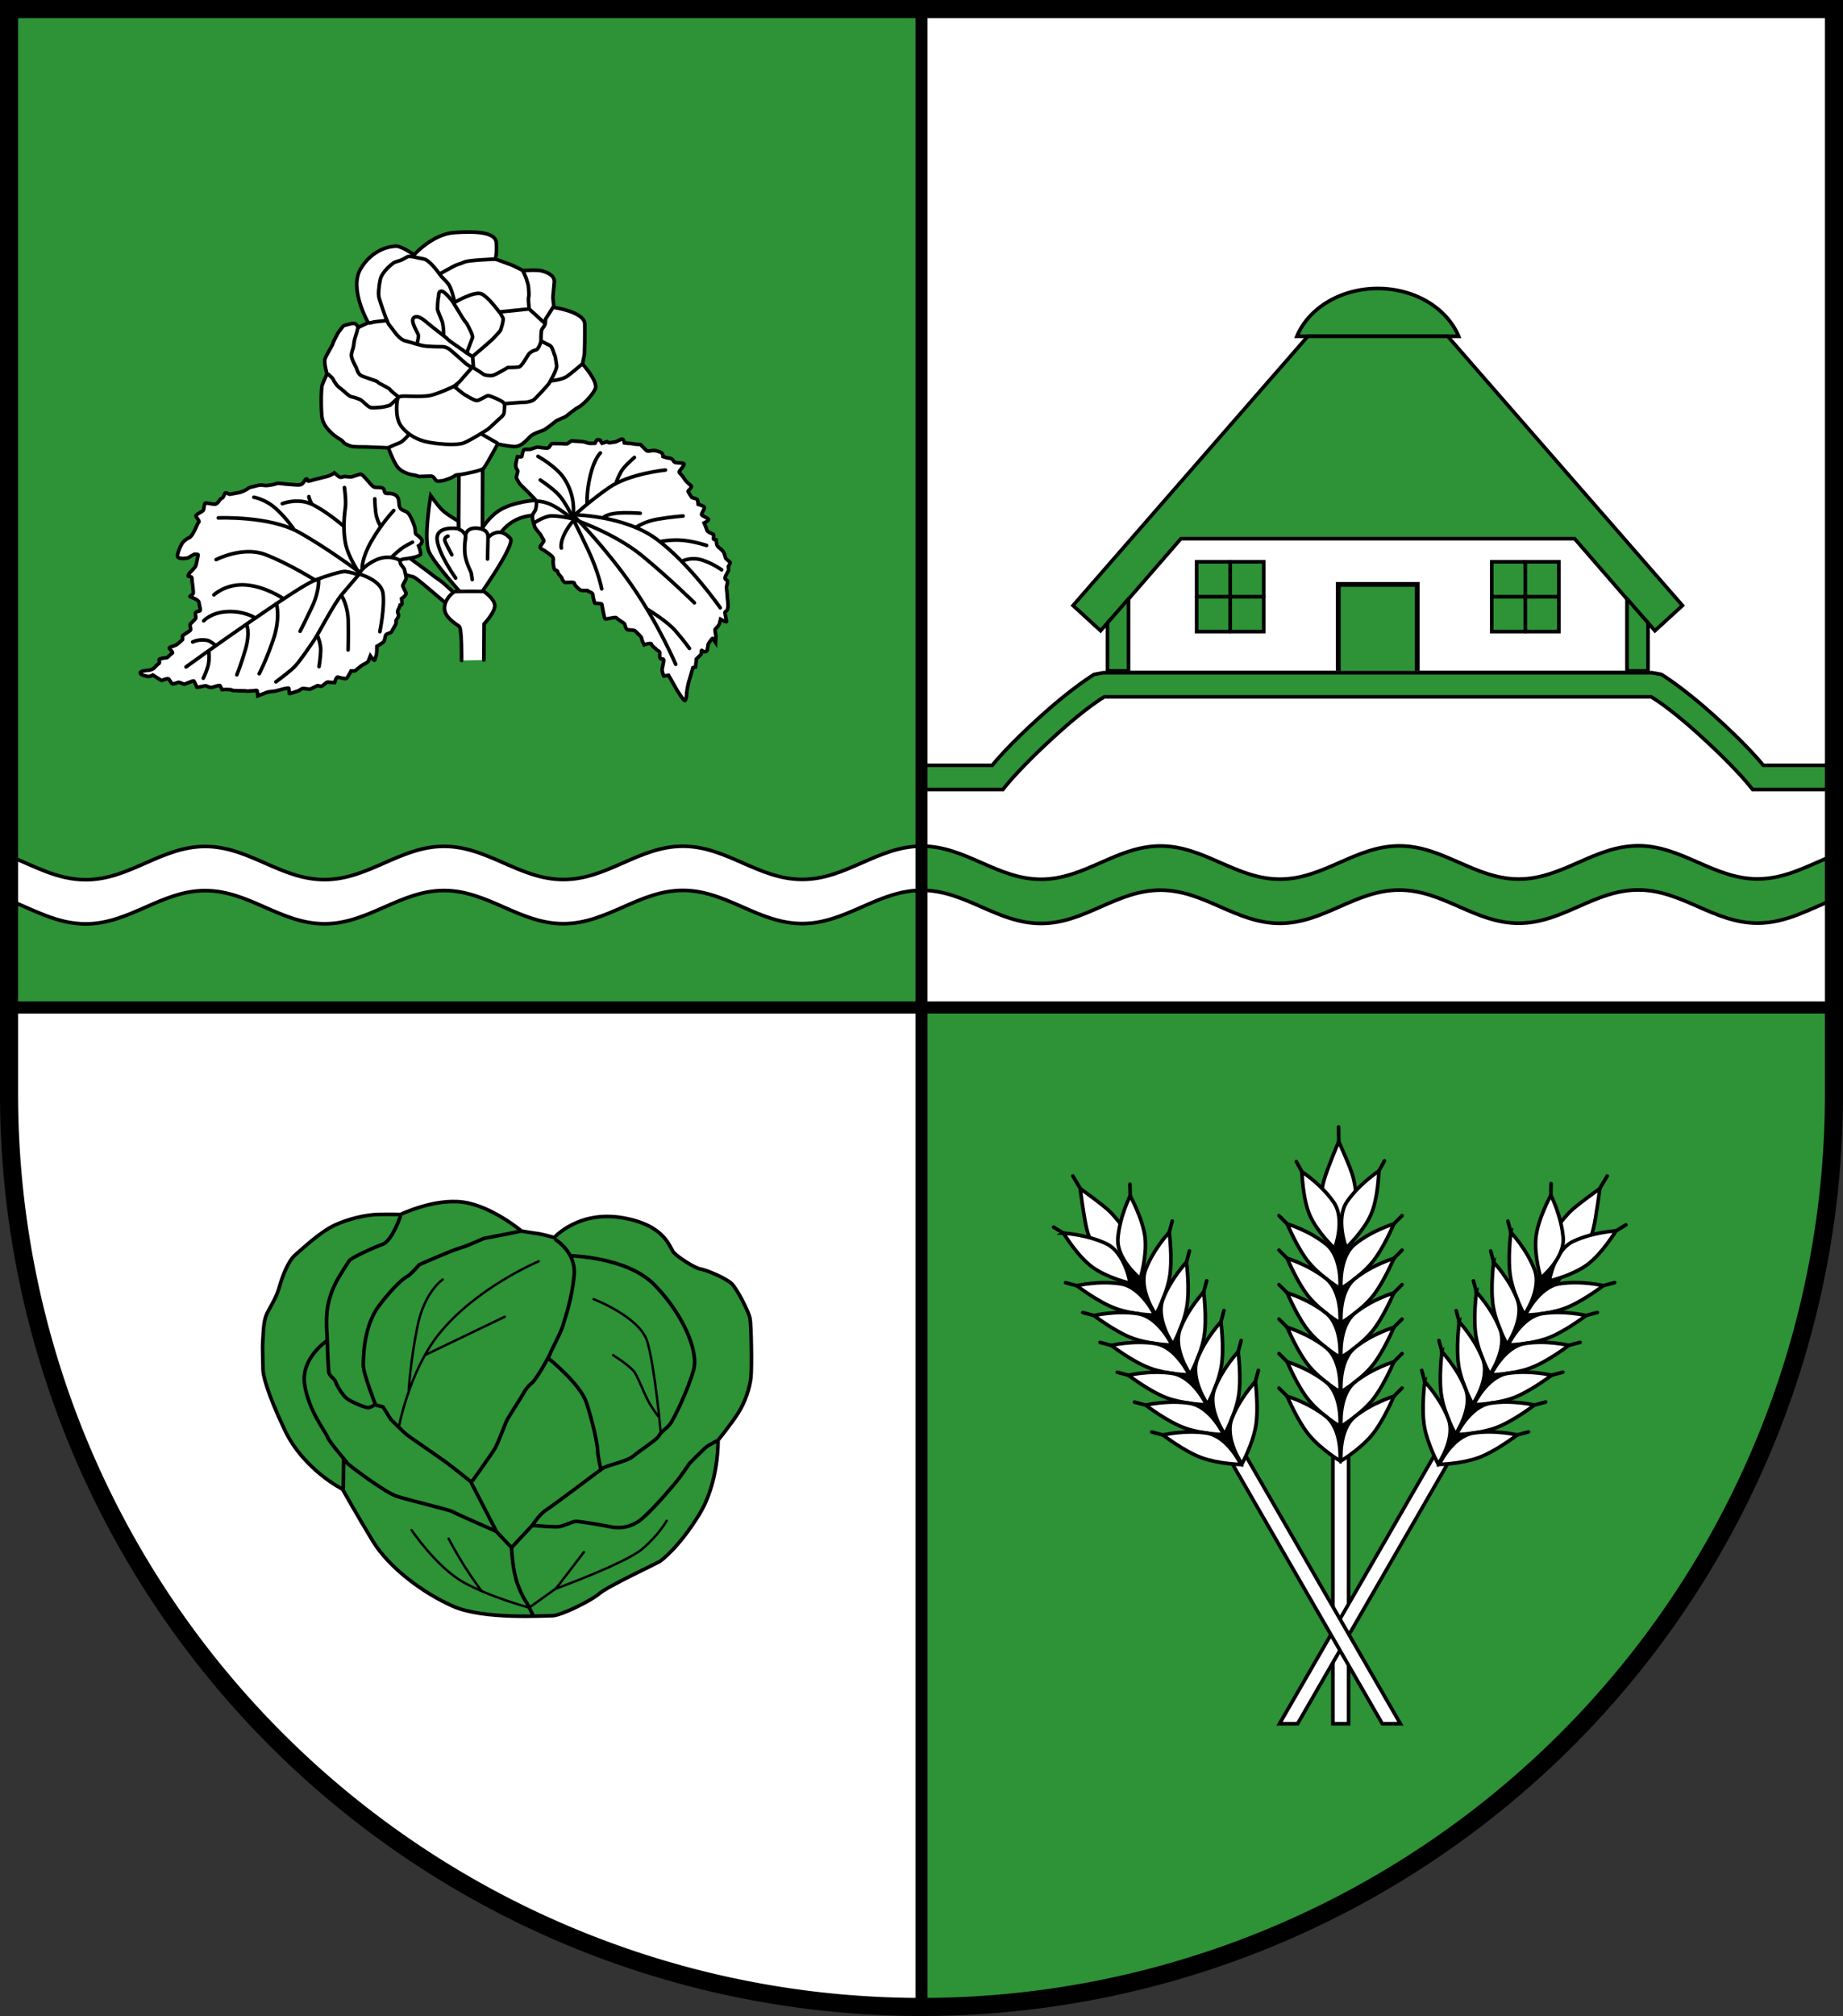 <?xml version="1.0" encoding="UTF-8" standalone="no"?>
<!-- Created with Inkscape (http://www.inkscape.org/) -->

<svg
   width="152.831mm"
   height="167.075mm"
   viewBox="0 0 152.831 167.075"
   version="1.1"
   id="svg2422"
   inkscape:version="1.2.2 (732a01da63, 2022-12-09)"
   sodipodi:docname="Wappen Schülp2.svg"
   xmlns:inkscape="http://www.inkscape.org/namespaces/inkscape"
   xmlns:sodipodi="http://sodipodi.sourceforge.net/DTD/sodipodi-0.dtd"
   xmlns="http://www.w3.org/2000/svg"
   xmlns:svg="http://www.w3.org/2000/svg">
  <rect x="0" y="0" width="152.831" height="167.075" fill="#333333" stroke="none"/>
  <sodipodi:namedview
     id="namedview2424"
     pagecolor="#ffffff"
     bordercolor="#666666"
     borderopacity="1.0"
     inkscape:showpageshadow="2"
     inkscape:pageopacity="0.0"
     inkscape:pagecheckerboard="0"
     inkscape:deskcolor="#d1d1d1"
     inkscape:document-units="mm"
     showgrid="false"
     inkscape:zoom="0.84767777"
     inkscape:cx="289.02492"
     inkscape:cy="316.74772"
     inkscape:current-layer="layer1" />
  <defs
     id="defs2419" />
  <g
     inkscape:label="Ebene 1"
     inkscape:groupmode="layer"
     id="layer1"
     transform="translate(-523.877,-68.738)">
    <g
       id="g4667">
      <path
         id="path17201"
         style="fill:#ffffff;fill-opacity:1;stroke:none;stroke-width:1.5;stroke-linecap:round;stroke-dasharray:none"
         d="m 524.627,69.488 v 89.909 a 75.666,75.666 0 0 0 75.666,75.666 75.666,75.666 0 0 0 75.666,-75.666 75.666,75.666 0 0 0 0,-5.2e-4 V 69.488 Z" />
      <path
         id="path22110"
         style="fill:#2e9237;fill-opacity:1;stroke:none;stroke-width:1;stroke-linecap:round;stroke-dasharray:none"
         d="m 600.28,152.233 0.011,82.831 a 75.666,75.666 0 0 0 10e-4,0 75.666,75.666 0 0 0 75.666,-75.666 75.666,75.666 0 0 0 0,-5.2e-4 v -7.129 z" />
      <path
         id="path22036"
         style="fill:#2e9237;fill-opacity:1;stroke:none;stroke-width:1;stroke-linecap:round;stroke-dasharray:none"
         d="m 524.627,69.488 v 82.323 l 75.666,0.422 V 69.488 Z" />
      <path
         id="path18464"
         style="fill:#ffffff;fill-opacity:1;stroke:#000000;stroke-width:0.3;stroke-dasharray:none"
         d="m 600.239,138.864 c -3.61,0.035 -6.213,2.753 -9.836,2.755 -3.645,0.002 -6.259,-2.751 -9.904,-2.749 -3.645,0.002 -6.257,2.757 -9.902,2.758 -3.645,0.002 -6.259,-2.75 -9.904,-2.749 -3.645,0.002 -6.257,2.755 -9.902,2.757 -3.645,0.002 -6.259,-2.75 -9.904,-2.748 -3.645,0.002 -6.256,2.756 -9.901,2.758 -2.366,10e-4 -4.299,-1.156 -6.36,-1.969 v 3.661 c 2.061,0.813 3.994,1.97 6.36,1.969 3.645,-0.002 6.256,-2.756 9.901,-2.758 3.645,-0.002 6.259,2.751 9.904,2.749 3.645,-0.002 6.257,-2.755 9.902,-2.757 3.645,-0.002 6.259,2.751 9.904,2.749 3.645,-0.002 6.257,-2.757 9.902,-2.759 3.645,-0.002 6.259,2.751 9.904,2.749 3.624,-0.002 6.228,-2.722 9.841,-2.755 z" />
      <path
         id="path18522"
         style="fill:#2e9237;fill-opacity:1;stroke:#000000;stroke-width:0.3;stroke-dasharray:none"
         d="m 659.721,138.833 c -3.645,0.002 -6.257,2.757 -9.902,2.758 -3.645,0.002 -6.259,-2.75 -9.904,-2.749 -3.645,0.002 -6.257,2.756 -9.902,2.757 -3.645,0.002 -6.259,-2.75 -9.904,-2.749 -3.645,0.002 -6.257,2.757 -9.902,2.758 -3.645,0.002 -6.259,-2.75 -9.904,-2.749 -0.022,2e-5 -0.043,0.003 -0.066,0.003 l 0.005,3.661 c 0.021,-1.9e-4 0.04,-0.003 0.061,-0.003 3.645,-0.002 6.259,2.751 9.904,2.749 3.645,-0.002 6.257,-2.757 9.902,-2.759 3.645,-0.002 6.259,2.751 9.904,2.749 3.645,-0.002 6.257,-2.756 9.902,-2.758 3.645,-0.002 6.259,2.751 9.904,2.749 3.645,-0.002 6.257,-2.756 9.902,-2.758 3.645,-0.002 6.259,2.751 9.904,2.749 2.357,-0.001 4.282,-1.151 6.333,-1.966 v -3.661 c -2.051,0.815 -3.976,1.964 -6.333,1.965 -3.645,0.002 -6.259,-2.75 -9.904,-2.749 z" />
      <path
         style="fill:none;fill-opacity:1;stroke:#000000;stroke-width:1;stroke-linecap:round;stroke-dasharray:none"
         d="M 524.626,152.232 H 675.958"
         id="path22032" />
      <g
         id="g2046"
         transform="translate(300.794,-10.095)">
        <path
           style="fill:#000000;stroke:none;stroke-width:0.3;stroke-linecap:round"
           d="m 333.063,180.237 0.472,18.484 1.691,-0.118 -0.236,-18.484 z"
           id="path1417" />
        <path
           id="rect1363"
           style="fill:#ffffff;stroke:#000000;stroke-width:0.3;stroke-linecap:round"
           d="m 333.614,198.485 v 23.203 h 1.298 v -23.203 z" />
        <path
           style="fill:#ffffff;stroke:#000000;stroke-width:0.3;stroke-linecap:round"
           d="m 332.744,177.822 c 0,0 -0.111,-0.348 0.153,-1.251 0.264,-0.904 1.196,-3.142 1.196,-3.142 0,0 1.001,2.183 1.196,2.948 0.195,0.765 0.375,2.141 0.375,2.141 l -1.418,2.531 z"
           id="path1256"
           sodipodi:nodetypes="cscsccc" />
        <g
           id="g1061"
           transform="translate(0,-14.288)">
          <path
             style="fill:#ffffff;stroke:#000000;stroke-width:0.3;stroke-linecap:round"
             d="m 329.824,194.549 c 0,0 0.862,2.086 1.849,3.254 0.987,1.168 2.531,2.1 2.531,2.1 0,0 0.216,-2.568 -1.154,-3.671 -1.426,-1.148 -3.226,-1.682 -3.226,-1.682 z"
             id="path1057"
             sodipodi:nodetypes="cscsc" />
          <path
             style="fill:none;stroke:#000000;stroke-width:0.3;stroke-linecap:round"
             d="m 329.143,193.868 0.681,0.681"
             id="path1059" />
        </g>
        <g
           id="g1067"
           transform="translate(0,-11.43)">
          <path
             style="fill:#ffffff;stroke:#000000;stroke-width:0.3;stroke-linecap:round"
             d="m 329.824,194.549 c 0,0 0.862,2.086 1.849,3.254 0.987,1.168 2.531,2.1 2.531,2.1 0,0 0.216,-2.568 -1.154,-3.671 -1.426,-1.148 -3.226,-1.682 -3.226,-1.682 z"
             id="path1063"
             sodipodi:nodetypes="cscsc" />
          <path
             style="fill:none;stroke:#000000;stroke-width:0.3;stroke-linecap:round"
             d="m 329.143,193.868 0.681,0.681"
             id="path1065" />
        </g>
        <g
           id="g1073"
           transform="translate(0,-8.573)">
          <path
             style="fill:#ffffff;stroke:#000000;stroke-width:0.3;stroke-linecap:round"
             d="m 329.824,194.549 c 0,0 0.862,2.086 1.849,3.254 0.987,1.168 2.531,2.1 2.531,2.1 0,0 0.216,-2.568 -1.154,-3.671 -1.426,-1.148 -3.226,-1.682 -3.226,-1.682 z"
             id="path1069"
             sodipodi:nodetypes="cscsc" />
          <path
             style="fill:none;stroke:#000000;stroke-width:0.3;stroke-linecap:round"
             d="m 329.143,193.868 0.681,0.681"
             id="path1071" />
        </g>
        <g
           id="g1079"
           transform="translate(0,-5.715)">
          <path
             style="fill:#ffffff;stroke:#000000;stroke-width:0.3;stroke-linecap:round"
             d="m 329.824,194.549 c 0,0 0.862,2.086 1.849,3.254 0.987,1.168 2.531,2.1 2.531,2.1 0,0 0.216,-2.568 -1.154,-3.671 -1.426,-1.148 -3.226,-1.682 -3.226,-1.682 z"
             id="path1075"
             sodipodi:nodetypes="cscsc" />
          <path
             style="fill:none;stroke:#000000;stroke-width:0.3;stroke-linecap:round"
             d="m 329.143,193.868 0.681,0.681"
             id="path1077" />
        </g>
        <g
           id="g1085"
           transform="translate(0,-2.858)">
          <path
             style="fill:#ffffff;stroke:#000000;stroke-width:0.3;stroke-linecap:round"
             d="m 329.824,194.549 c 0,0 0.862,2.086 1.849,3.254 0.987,1.168 2.531,2.1 2.531,2.1 0,0 0.216,-2.568 -1.154,-3.671 -1.426,-1.148 -3.226,-1.682 -3.226,-1.682 z"
             id="path1081"
             sodipodi:nodetypes="cscsc" />
          <path
             style="fill:none;stroke:#000000;stroke-width:0.3;stroke-linecap:round"
             d="m 329.143,193.868 0.681,0.681"
             id="path1083" />
        </g>
        <g
           id="g1055">
          <path
             style="fill:#ffffff;stroke:#000000;stroke-width:0.3;stroke-linecap:round"
             d="m 329.824,194.549 c 0,0 0.862,2.086 1.849,3.254 0.987,1.168 2.531,2.1 2.531,2.1 0,0 0.216,-2.568 -1.154,-3.671 -1.426,-1.148 -3.226,-1.682 -3.226,-1.682 z"
             id="path845"
             sodipodi:nodetypes="cscsc" />
          <path
             style="fill:none;stroke:#000000;stroke-width:0.3;stroke-linecap:round"
             d="m 329.143,193.868 0.681,0.681"
             id="path997" />
        </g>
        <g
           id="g1091"
           transform="rotate(16.201,395.803,189.533)">
          <path
             style="fill:#ffffff;stroke:#000000;stroke-width:0.3;stroke-linecap:round"
             d="m 329.824,194.549 c 0,0 0.673,2.14 1.66,3.308 0.987,1.168 2.719,2.045 2.719,2.045 0,0 0.216,-2.568 -1.154,-3.671 -1.426,-1.148 -3.226,-1.682 -3.226,-1.682 z"
             id="path1087"
             sodipodi:nodetypes="cscsc" />
          <path
             style="fill:none;stroke:#000000;stroke-width:0.3;stroke-linecap:round"
             d="m 329.143,193.868 0.681,0.681"
             id="path1089" />
        </g>
        <g
           id="g1120"
           transform="matrix(-1,0,0,1,668.492,-14.288)">
          <path
             style="fill:#ffffff;stroke:#000000;stroke-width:0.3;stroke-linecap:round"
             d="m 329.824,194.549 c 0,0 0.862,2.086 1.849,3.254 0.987,1.168 2.531,2.1 2.531,2.1 0,0 0.216,-2.568 -1.154,-3.671 -1.426,-1.148 -3.226,-1.682 -3.226,-1.682 z"
             id="path1116"
             sodipodi:nodetypes="cscsc" />
          <path
             style="fill:none;stroke:#000000;stroke-width:0.3;stroke-linecap:round"
             d="m 329.143,193.868 0.681,0.681"
             id="path1118" />
        </g>
        <g
           id="g1126"
           transform="matrix(-1,0,0,1,668.492,-11.43)">
          <path
             style="fill:#ffffff;stroke:#000000;stroke-width:0.3;stroke-linecap:round"
             d="m 329.824,194.549 c 0,0 0.862,2.086 1.849,3.254 0.987,1.168 2.531,2.1 2.531,2.1 0,0 0.216,-2.568 -1.154,-3.671 -1.426,-1.148 -3.226,-1.682 -3.226,-1.682 z"
             id="path1122"
             sodipodi:nodetypes="cscsc" />
          <path
             style="fill:none;stroke:#000000;stroke-width:0.3;stroke-linecap:round"
             d="m 329.143,193.868 0.681,0.681"
             id="path1124" />
        </g>
        <g
           id="g1132"
           transform="matrix(-1,0,0,1,668.492,-8.573)">
          <path
             style="fill:#ffffff;stroke:#000000;stroke-width:0.3;stroke-linecap:round"
             d="m 329.824,194.549 c 0,0 0.862,2.086 1.849,3.254 0.987,1.168 2.531,2.1 2.531,2.1 0,0 0.216,-2.568 -1.154,-3.671 -1.426,-1.148 -3.226,-1.682 -3.226,-1.682 z"
             id="path1128"
             sodipodi:nodetypes="cscsc" />
          <path
             style="fill:none;stroke:#000000;stroke-width:0.3;stroke-linecap:round"
             d="m 329.143,193.868 0.681,0.681"
             id="path1130" />
        </g>
        <g
           id="g1138"
           transform="matrix(-1,0,0,1,668.492,-5.715)">
          <path
             style="fill:#ffffff;stroke:#000000;stroke-width:0.3;stroke-linecap:round"
             d="m 329.824,194.549 c 0,0 0.862,2.086 1.849,3.254 0.987,1.168 2.531,2.1 2.531,2.1 0,0 0.216,-2.568 -1.154,-3.671 -1.426,-1.148 -3.226,-1.682 -3.226,-1.682 z"
             id="path1134"
             sodipodi:nodetypes="cscsc" />
          <path
             style="fill:none;stroke:#000000;stroke-width:0.3;stroke-linecap:round"
             d="m 329.143,193.868 0.681,0.681"
             id="path1136" />
        </g>
        <g
           id="g1144"
           transform="matrix(-1,0,0,1,668.492,-2.858)">
          <path
             style="fill:#ffffff;stroke:#000000;stroke-width:0.3;stroke-linecap:round"
             d="m 329.824,194.549 c 0,0 0.862,2.086 1.849,3.254 0.987,1.168 2.531,2.1 2.531,2.1 0,0 0.216,-2.568 -1.154,-3.671 -1.426,-1.148 -3.226,-1.682 -3.226,-1.682 z"
             id="path1140"
             sodipodi:nodetypes="cscsc" />
          <path
             style="fill:none;stroke:#000000;stroke-width:0.3;stroke-linecap:round"
             d="m 329.143,193.868 0.681,0.681"
             id="path1142" />
        </g>
        <g
           id="g1150"
           transform="matrix(-1,0,0,1,668.492,0)">
          <path
             style="fill:#ffffff;stroke:#000000;stroke-width:0.3;stroke-linecap:round"
             d="m 329.824,194.549 c 0,0 0.862,2.086 1.849,3.254 0.987,1.168 2.531,2.1 2.531,2.1 0,0 0.216,-2.568 -1.154,-3.671 -1.426,-1.148 -3.226,-1.682 -3.226,-1.682 z"
             id="path1146"
             sodipodi:nodetypes="cscsc" />
          <path
             style="fill:none;stroke:#000000;stroke-width:0.3;stroke-linecap:round"
             d="m 329.143,193.868 0.681,0.681"
             id="path1148" />
        </g>
        <g
           id="g1156"
           transform="matrix(-0.96,0.279,0.279,0.96,599.779,-102.907)">
          <path
             style="fill:#ffffff;stroke:#000000;stroke-width:0.3;stroke-linecap:round"
             d="m 329.824,194.549 c 0,0 0.673,2.14 1.66,3.308 0.987,1.168 2.719,2.045 2.719,2.045 0,0 0.216,-2.568 -1.154,-3.671 -1.426,-1.148 -3.226,-1.682 -3.226,-1.682 z"
             id="path1152"
             sodipodi:nodetypes="cscsc" />
          <path
             style="fill:none;stroke:#000000;stroke-width:0.3;stroke-linecap:round"
             d="m 329.143,193.868 0.681,0.681"
             id="path1154" />
        </g>
        <path
           style="fill:#ffffff;stroke:#000000;stroke-width:0.3;stroke-linecap:round"
           d="m 334.105,173.542 -0.02,-1.317"
           id="path1258" />
        <path
           style="fill:#000000;stroke:none;stroke-width:0.3;stroke-linecap:round"
           d="m 353.24,183.743 -9.651,15.772 -1.405,-0.948 9.446,-15.889 z"
           id="path1615" />
        <path
           id="rect1617"
           style="fill:#ffffff;stroke:#000000;stroke-width:0.3;stroke-linecap:round"
           d="m -395.938,0.753 -9e-5,26.635 -1.298,-0.749 2e-5,-25.886 z"
           transform="matrix(-0.866,-0.5,-0.5,0.866,0,0)" />
        <path
           style="fill:#ffffff;stroke:#000000;stroke-width:0.3;stroke-linecap:round"
           d="m 354.724,181.811 c 0,0 0.27,-0.245 0.493,-1.16 0.223,-0.915 0.536,-3.319 0.536,-3.319 0,0 -1.958,1.39 -2.509,1.955 -0.551,0.565 -1.396,1.667 -1.396,1.667 l -0.037,2.901 z"
           id="path1619"
           sodipodi:nodetypes="cscsccc" />
        <g
           id="g1625"
           transform="matrix(-0.866,-0.5,-0.5,0.866,738.944,181.811)">
          <path
             style="fill:#ffffff;stroke:#000000;stroke-width:0.3;stroke-linecap:round"
             d="m 329.824,194.549 c 0,0 0.862,2.086 1.849,3.254 0.987,1.168 2.531,2.1 2.531,2.1 0,0 0.216,-2.568 -1.154,-3.671 -1.426,-1.148 -3.226,-1.682 -3.226,-1.682 z"
             id="path1621"
             sodipodi:nodetypes="cscsc" />
          <path
             style="fill:none;stroke:#000000;stroke-width:0.3;stroke-linecap:round"
             d="m 329.143,193.868 0.681,0.681"
             id="path1623" />
        </g>
        <g
           id="g1631"
           transform="matrix(-0.866,-0.5,-0.5,0.866,737.515,184.285)">
          <path
             style="fill:#ffffff;stroke:#000000;stroke-width:0.3;stroke-linecap:round"
             d="m 329.824,194.549 c 0,0 0.862,2.086 1.849,3.254 0.987,1.168 2.531,2.1 2.531,2.1 0,0 0.216,-2.568 -1.154,-3.671 -1.426,-1.148 -3.226,-1.682 -3.226,-1.682 z"
             id="path1627"
             sodipodi:nodetypes="cscsc" />
          <path
             style="fill:none;stroke:#000000;stroke-width:0.3;stroke-linecap:round"
             d="m 329.143,193.868 0.681,0.681"
             id="path1629" />
        </g>
        <g
           id="g1637"
           transform="matrix(-0.866,-0.5,-0.5,0.866,736.086,186.76)">
          <path
             style="fill:#ffffff;stroke:#000000;stroke-width:0.3;stroke-linecap:round"
             d="m 329.824,194.549 c 0,0 0.862,2.086 1.849,3.254 0.987,1.168 2.531,2.1 2.531,2.1 0,0 0.216,-2.568 -1.154,-3.671 -1.426,-1.148 -3.226,-1.682 -3.226,-1.682 z"
             id="path1633"
             sodipodi:nodetypes="cscsc" />
          <path
             style="fill:none;stroke:#000000;stroke-width:0.3;stroke-linecap:round"
             d="m 329.143,193.868 0.681,0.681"
             id="path1635" />
        </g>
        <g
           id="g1643"
           transform="matrix(-0.866,-0.5,-0.5,0.866,734.657,189.235)">
          <path
             style="fill:#ffffff;stroke:#000000;stroke-width:0.3;stroke-linecap:round"
             d="m 329.824,194.549 c 0,0 0.862,2.086 1.849,3.254 0.987,1.168 2.531,2.1 2.531,2.1 0,0 0.216,-2.568 -1.154,-3.671 -1.426,-1.148 -3.226,-1.682 -3.226,-1.682 z"
             id="path1639"
             sodipodi:nodetypes="cscsc" />
          <path
             style="fill:none;stroke:#000000;stroke-width:0.3;stroke-linecap:round"
             d="m 329.143,193.868 0.681,0.681"
             id="path1641" />
        </g>
        <g
           id="g1649"
           transform="matrix(-0.866,-0.5,-0.5,0.866,733.229,191.709)">
          <path
             style="fill:#ffffff;stroke:#000000;stroke-width:0.3;stroke-linecap:round"
             d="m 329.824,194.549 c 0,0 0.862,2.086 1.849,3.254 0.987,1.168 2.531,2.1 2.531,2.1 0,0 0.216,-2.568 -1.154,-3.671 -1.426,-1.148 -3.226,-1.682 -3.226,-1.682 z"
             id="path1645"
             sodipodi:nodetypes="cscsc" />
          <path
             style="fill:none;stroke:#000000;stroke-width:0.3;stroke-linecap:round"
             d="m 329.143,193.868 0.681,0.681"
             id="path1647" />
        </g>
        <g
           id="g1655"
           transform="matrix(-0.866,-0.5,-0.5,0.866,731.8,194.184)">
          <path
             style="fill:#ffffff;stroke:#000000;stroke-width:0.3;stroke-linecap:round"
             d="m 329.824,194.549 c 0,0 0.862,2.086 1.849,3.254 0.987,1.168 2.531,2.1 2.531,2.1 0,0 0.216,-2.568 -1.154,-3.671 -1.426,-1.148 -3.226,-1.682 -3.226,-1.682 z"
             id="path1651"
             sodipodi:nodetypes="cscsc" />
          <path
             style="fill:none;stroke:#000000;stroke-width:0.3;stroke-linecap:round"
             d="m 329.143,193.868 0.681,0.681"
             id="path1653" />
        </g>
        <g
           id="g1661"
           transform="matrix(-0.971,-0.239,-0.239,0.971,723.844,70.764)">
          <path
             style="fill:#ffffff;stroke:#000000;stroke-width:0.3;stroke-linecap:round"
             d="m 329.824,194.549 c 0,0 0.673,2.14 1.66,3.308 0.987,1.168 2.719,2.045 2.719,2.045 0,0 0.216,-2.568 -1.154,-3.671 -1.426,-1.148 -3.226,-1.682 -3.226,-1.682 z"
             id="path1657"
             sodipodi:nodetypes="cscsc" />
          <path
             style="fill:none;stroke:#000000;stroke-width:0.3;stroke-linecap:round"
             d="m 329.143,193.868 0.681,0.681"
             id="path1659" />
        </g>
        <g
           id="g1667"
           transform="rotate(30,364.454,222.37)">
          <path
             style="fill:#ffffff;stroke:#000000;stroke-width:0.3;stroke-linecap:round"
             d="m 329.824,194.549 c 0,0 0.862,2.086 1.849,3.254 0.987,1.168 2.531,2.1 2.531,2.1 0,0 0.216,-2.568 -1.154,-3.671 -1.426,-1.148 -3.226,-1.682 -3.226,-1.682 z"
             id="path1663"
             sodipodi:nodetypes="cscsc" />
          <path
             style="fill:none;stroke:#000000;stroke-width:0.3;stroke-linecap:round"
             d="m 329.143,193.868 0.681,0.681"
             id="path1665" />
        </g>
        <g
           id="g1673"
           transform="rotate(30,359.122,220.941)">
          <path
             style="fill:#ffffff;stroke:#000000;stroke-width:0.3;stroke-linecap:round"
             d="m 329.824,194.549 c 0,0 0.862,2.086 1.849,3.254 0.987,1.168 2.531,2.1 2.531,2.1 0,0 0.216,-2.568 -1.154,-3.671 -1.426,-1.148 -3.226,-1.682 -3.226,-1.682 z"
             id="path1669"
             sodipodi:nodetypes="cscsc" />
          <path
             style="fill:none;stroke:#000000;stroke-width:0.3;stroke-linecap:round"
             d="m 329.143,193.868 0.681,0.681"
             id="path1671" />
        </g>
        <g
           id="g1679"
           transform="rotate(30,353.79,219.512)">
          <path
             style="fill:#ffffff;stroke:#000000;stroke-width:0.3;stroke-linecap:round"
             d="m 329.824,194.549 c 0,0 0.862,2.086 1.849,3.254 0.987,1.168 2.531,2.1 2.531,2.1 0,0 0.216,-2.568 -1.154,-3.671 -1.426,-1.148 -3.226,-1.682 -3.226,-1.682 z"
             id="path1675"
             sodipodi:nodetypes="cscsc" />
          <path
             style="fill:none;stroke:#000000;stroke-width:0.3;stroke-linecap:round"
             d="m 329.143,193.868 0.681,0.681"
             id="path1677" />
        </g>
        <g
           id="g1685"
           transform="rotate(30,348.458,218.084)">
          <path
             style="fill:#ffffff;stroke:#000000;stroke-width:0.3;stroke-linecap:round"
             d="m 329.824,194.549 c 0,0 0.862,2.086 1.849,3.254 0.987,1.168 2.531,2.1 2.531,2.1 0,0 0.216,-2.568 -1.154,-3.671 -1.426,-1.148 -3.226,-1.682 -3.226,-1.682 z"
             id="path1681"
             sodipodi:nodetypes="cscsc" />
          <path
             style="fill:none;stroke:#000000;stroke-width:0.3;stroke-linecap:round"
             d="m 329.143,193.868 0.681,0.681"
             id="path1683" />
        </g>
        <g
           id="g1691"
           transform="rotate(30,343.126,216.655)">
          <path
             style="fill:#ffffff;stroke:#000000;stroke-width:0.3;stroke-linecap:round"
             d="m 329.824,194.549 c 0,0 0.862,2.086 1.849,3.254 0.987,1.168 2.531,2.1 2.531,2.1 0,0 0.216,-2.568 -1.154,-3.671 -1.426,-1.148 -3.226,-1.682 -3.226,-1.682 z"
             id="path1687"
             sodipodi:nodetypes="cscsc" />
          <path
             style="fill:none;stroke:#000000;stroke-width:0.3;stroke-linecap:round"
             d="m 329.143,193.868 0.681,0.681"
             id="path1689" />
        </g>
        <g
           id="g1697"
           transform="rotate(30,337.793,215.226)">
          <path
             style="fill:#ffffff;stroke:#000000;stroke-width:0.3;stroke-linecap:round"
             d="m 329.824,194.549 c 0,0 0.862,2.086 1.849,3.254 0.987,1.168 2.531,2.1 2.531,2.1 0,0 0.216,-2.568 -1.154,-3.671 -1.426,-1.148 -3.226,-1.682 -3.226,-1.682 z"
             id="path1693"
             sodipodi:nodetypes="cscsc" />
          <path
             style="fill:none;stroke:#000000;stroke-width:0.3;stroke-linecap:round"
             d="m 329.143,193.868 0.681,0.681"
             id="path1695" />
        </g>
        <g
           id="g1703"
           transform="rotate(46.201,360.289,211.848)">
          <path
             style="fill:#ffffff;stroke:#000000;stroke-width:0.3;stroke-linecap:round"
             d="m 329.824,194.549 c 0,0 0.673,2.14 1.66,3.308 0.987,1.168 2.719,2.045 2.719,2.045 0,0 0.216,-2.568 -1.154,-3.671 -1.426,-1.148 -3.226,-1.682 -3.226,-1.682 z"
             id="path1699"
             sodipodi:nodetypes="cscsc" />
          <path
             style="fill:none;stroke:#000000;stroke-width:0.3;stroke-linecap:round"
             d="m 329.143,193.868 0.681,0.681"
             id="path1701" />
        </g>
        <path
           style="fill:#ffffff;stroke:#000000;stroke-width:0.3;stroke-linecap:round"
           d="m 355.685,177.423 0.676,-1.131"
           id="path1705" />
        <path
           id="rect1523"
           style="fill:#ffffff;stroke:#000000;stroke-width:0.3;stroke-linecap:round"
           d="m 182.921,334.958 -1.298,1.2e-4 -2e-5,25.886 1.298,0.749 z"
           transform="rotate(-30)" />
        <g
           id="g2052">
          <path
             style="fill:#000000;stroke:none;stroke-width:0.3;stroke-linecap:round"
             d="m 315.168,183.743 9.651,15.772 1.405,-0.948 -9.446,-15.89 z"
             id="path1521" />
          <path
             style="fill:#ffffff;stroke:#000000;stroke-width:0.3;stroke-linecap:round"
             d="m 313.684,181.811 c 0,0 -0.27,-0.245 -0.493,-1.16 -0.223,-0.915 -0.536,-3.319 -0.536,-3.319 0,0 1.958,1.39 2.509,1.955 0.551,0.565 1.396,1.667 1.396,1.667 l 0.037,2.901 z"
             id="path1525"
             sodipodi:nodetypes="cscsccc" />
          <g
             id="g1531"
             transform="rotate(-30,303.996,222.527)">
            <path
               style="fill:#ffffff;stroke:#000000;stroke-width:0.3;stroke-linecap:round"
               d="m 329.824,194.549 c 0,0 0.862,2.086 1.849,3.254 0.987,1.168 2.531,2.1 2.531,2.1 0,0 0.216,-2.568 -1.154,-3.671 -1.426,-1.148 -3.226,-1.682 -3.226,-1.682 z"
               id="path1527"
               sodipodi:nodetypes="cscsc" />
            <path
               style="fill:none;stroke:#000000;stroke-width:0.3;stroke-linecap:round"
               d="m 329.143,193.868 0.681,0.681"
               id="path1529" />
          </g>
          <g
             id="g1537"
             transform="rotate(-30,309.328,221.098)">
            <path
               style="fill:#ffffff;stroke:#000000;stroke-width:0.3;stroke-linecap:round"
               d="m 329.824,194.549 c 0,0 0.862,2.086 1.849,3.254 0.987,1.168 2.531,2.1 2.531,2.1 0,0 0.216,-2.568 -1.154,-3.671 -1.426,-1.148 -3.226,-1.682 -3.226,-1.682 z"
               id="path1533"
               sodipodi:nodetypes="cscsc" />
            <path
               style="fill:none;stroke:#000000;stroke-width:0.3;stroke-linecap:round"
               d="m 329.143,193.868 0.681,0.681"
               id="path1535" />
          </g>
          <g
             id="g1543"
             transform="rotate(-30,314.66,219.669)">
            <path
               style="fill:#ffffff;stroke:#000000;stroke-width:0.3;stroke-linecap:round"
               d="m 329.824,194.549 c 0,0 0.862,2.086 1.849,3.254 0.987,1.168 2.531,2.1 2.531,2.1 0,0 0.216,-2.568 -1.154,-3.671 -1.426,-1.148 -3.226,-1.682 -3.226,-1.682 z"
               id="path1539"
               sodipodi:nodetypes="cscsc" />
            <path
               style="fill:none;stroke:#000000;stroke-width:0.3;stroke-linecap:round"
               d="m 329.143,193.868 0.681,0.681"
               id="path1541" />
          </g>
          <g
             id="g1549"
             transform="rotate(-30,319.992,218.24)">
            <path
               style="fill:#ffffff;stroke:#000000;stroke-width:0.3;stroke-linecap:round"
               d="m 329.824,194.549 c 0,0 0.862,2.086 1.849,3.254 0.987,1.168 2.531,2.1 2.531,2.1 0,0 0.216,-2.568 -1.154,-3.671 -1.426,-1.148 -3.226,-1.682 -3.226,-1.682 z"
               id="path1545"
               sodipodi:nodetypes="cscsc" />
            <path
               style="fill:none;stroke:#000000;stroke-width:0.3;stroke-linecap:round"
               d="m 329.143,193.868 0.681,0.681"
               id="path1547" />
          </g>
          <g
             id="g1555"
             transform="rotate(-30,325.324,216.812)">
            <path
               style="fill:#ffffff;stroke:#000000;stroke-width:0.3;stroke-linecap:round"
               d="m 329.824,194.549 c 0,0 0.862,2.086 1.849,3.254 0.987,1.168 2.531,2.1 2.531,2.1 0,0 0.216,-2.568 -1.154,-3.671 -1.426,-1.148 -3.226,-1.682 -3.226,-1.682 z"
               id="path1551"
               sodipodi:nodetypes="cscsc" />
            <path
               style="fill:none;stroke:#000000;stroke-width:0.3;stroke-linecap:round"
               d="m 329.143,193.868 0.681,0.681"
               id="path1553" />
          </g>
          <g
             id="g1561"
             transform="rotate(-30,330.657,215.383)">
            <path
               style="fill:#ffffff;stroke:#000000;stroke-width:0.3;stroke-linecap:round"
               d="m 329.824,194.549 c 0,0 0.862,2.086 1.849,3.254 0.987,1.168 2.531,2.1 2.531,2.1 0,0 0.216,-2.568 -1.154,-3.671 -1.426,-1.148 -3.226,-1.682 -3.226,-1.682 z"
               id="path1557"
               sodipodi:nodetypes="cscsc" />
            <path
               style="fill:none;stroke:#000000;stroke-width:0.3;stroke-linecap:round"
               d="m 329.143,193.868 0.681,0.681"
               id="path1559" />
          </g>
          <g
             id="g1567"
             transform="rotate(-13.799,264.69,264.45)">
            <path
               style="fill:#ffffff;stroke:#000000;stroke-width:0.3;stroke-linecap:round"
               d="m 329.824,194.549 c 0,0 0.673,2.14 1.66,3.308 0.987,1.168 2.719,2.045 2.719,2.045 0,0 0.216,-2.568 -1.154,-3.671 -1.426,-1.148 -3.226,-1.682 -3.226,-1.682 z"
               id="path1563"
               sodipodi:nodetypes="cscsc" />
            <path
               style="fill:none;stroke:#000000;stroke-width:0.3;stroke-linecap:round"
               d="m 329.143,193.868 0.681,0.681"
               id="path1565" />
          </g>
          <g
             id="g1573"
             transform="matrix(-0.866,0.5,0.5,0.866,508.395,-152.435)">
            <path
               style="fill:#ffffff;stroke:#000000;stroke-width:0.3;stroke-linecap:round"
               d="m 329.824,194.549 c 0,0 0.862,2.086 1.849,3.254 0.987,1.168 2.531,2.1 2.531,2.1 0,0 0.216,-2.568 -1.154,-3.671 -1.426,-1.148 -3.226,-1.682 -3.226,-1.682 z"
               id="path1569"
               sodipodi:nodetypes="cscsc" />
            <path
               style="fill:none;stroke:#000000;stroke-width:0.3;stroke-linecap:round"
               d="m 329.143,193.868 0.681,0.681"
               id="path1571" />
          </g>
          <g
             id="g1579"
             transform="matrix(-0.866,0.5,0.5,0.866,509.824,-149.96)">
            <path
               style="fill:#ffffff;stroke:#000000;stroke-width:0.3;stroke-linecap:round"
               d="m 329.824,194.549 c 0,0 0.862,2.086 1.849,3.254 0.987,1.168 2.531,2.1 2.531,2.1 0,0 0.216,-2.568 -1.154,-3.671 -1.426,-1.148 -3.226,-1.682 -3.226,-1.682 z"
               id="path1575"
               sodipodi:nodetypes="cscsc" />
            <path
               style="fill:none;stroke:#000000;stroke-width:0.3;stroke-linecap:round"
               d="m 329.143,193.868 0.681,0.681"
               id="path1577" />
          </g>
          <g
             id="g1585"
             transform="matrix(-0.866,0.5,0.5,0.866,511.253,-147.486)">
            <path
               style="fill:#ffffff;stroke:#000000;stroke-width:0.3;stroke-linecap:round"
               d="m 329.824,194.549 c 0,0 0.862,2.086 1.849,3.254 0.987,1.168 2.531,2.1 2.531,2.1 0,0 0.216,-2.568 -1.154,-3.671 -1.426,-1.148 -3.226,-1.682 -3.226,-1.682 z"
               id="path1581"
               sodipodi:nodetypes="cscsc" />
            <path
               style="fill:none;stroke:#000000;stroke-width:0.3;stroke-linecap:round"
               d="m 329.143,193.868 0.681,0.681"
               id="path1583" />
          </g>
          <g
             id="g1591"
             transform="matrix(-0.866,0.5,0.5,0.866,512.682,-145.011)">
            <path
               style="fill:#ffffff;stroke:#000000;stroke-width:0.3;stroke-linecap:round"
               d="m 329.824,194.549 c 0,0 0.862,2.086 1.849,3.254 0.987,1.168 2.531,2.1 2.531,2.1 0,0 0.216,-2.568 -1.154,-3.671 -1.426,-1.148 -3.226,-1.682 -3.226,-1.682 z"
               id="path1587"
               sodipodi:nodetypes="cscsc" />
            <path
               style="fill:none;stroke:#000000;stroke-width:0.3;stroke-linecap:round"
               d="m 329.143,193.868 0.681,0.681"
               id="path1589" />
          </g>
          <g
             id="g1597"
             transform="matrix(-0.866,0.5,0.5,0.866,514.11,-142.536)">
            <path
               style="fill:#ffffff;stroke:#000000;stroke-width:0.3;stroke-linecap:round"
               d="m 329.824,194.549 c 0,0 0.862,2.086 1.849,3.254 0.987,1.168 2.531,2.1 2.531,2.1 0,0 0.216,-2.568 -1.154,-3.671 -1.426,-1.148 -3.226,-1.682 -3.226,-1.682 z"
               id="path1593"
               sodipodi:nodetypes="cscsc" />
            <path
               style="fill:none;stroke:#000000;stroke-width:0.3;stroke-linecap:round"
               d="m 329.143,193.868 0.681,0.681"
               id="path1595" />
          </g>
          <g
             id="g1603"
             transform="matrix(-0.866,0.5,0.5,0.866,515.539,-140.062)">
            <path
               style="fill:#ffffff;stroke:#000000;stroke-width:0.3;stroke-linecap:round"
               d="m 329.824,194.549 c 0,0 0.862,2.086 1.849,3.254 0.987,1.168 2.531,2.1 2.531,2.1 0,0 0.216,-2.568 -1.154,-3.671 -1.426,-1.148 -3.226,-1.682 -3.226,-1.682 z"
               id="path1599"
               sodipodi:nodetypes="cscsc" />
            <path
               style="fill:none;stroke:#000000;stroke-width:0.3;stroke-linecap:round"
               d="m 329.143,193.868 0.681,0.681"
               id="path1601" />
          </g>
          <g
             id="g1609"
             transform="matrix(-0.692,0.722,0.722,0.692,404.578,-194.825)">
            <path
               style="fill:#ffffff;stroke:#000000;stroke-width:0.3;stroke-linecap:round"
               d="m 329.824,194.549 c 0,0 0.673,2.14 1.66,3.308 0.987,1.168 2.719,2.045 2.719,2.045 0,0 0.216,-2.568 -1.154,-3.671 -1.426,-1.148 -3.226,-1.682 -3.226,-1.682 z"
               id="path1605"
               sodipodi:nodetypes="cscsc" />
            <path
               style="fill:none;stroke:#000000;stroke-width:0.3;stroke-linecap:round"
               d="m 329.143,193.868 0.681,0.681"
               id="path1607" />
          </g>
          <path
             style="fill:#ffffff;stroke:#000000;stroke-width:0.3;stroke-linecap:round"
             d="m 312.723,177.423 -0.676,-1.131"
             id="path1611" />
        </g>
      </g>
      <g
         id="g4410"
         transform="translate(299.111,-12.164)">
        <path
           style="fill:#ffffff;stroke:#000000;stroke-width:0.3;stroke-linecap:round;stroke-dasharray:none"
           d="m 262.825,119.732 -0.039,6.037 h 1.986 l 0.02,-6.607 z"
           id="path4342" />
        <path
           style="fill:#ffffff;stroke:#000000;stroke-width:0.3;stroke-linecap:round;stroke-dasharray:none"
           d="m 264.613,124.916 c 0,0 0.715,-1.353 1.933,-1.919 1.377,-0.64 3.003,-0.654 3.003,-0.654 l -0.222,1.251 c 0,0 -1.029,-0.042 -1.947,0.487 -0.918,0.528 -1.307,1.293 -1.307,1.293 l -1.126,0.111 z"
           id="path3478"
           sodipodi:nodetypes="csccsccc" />
        <path
           style="fill:#ffffff;stroke:#000000;stroke-width:0.3;stroke-linecap:round;stroke-dasharray:none"
           d="m 264.594,130.154 c 0,0 2.926,-4.128 2.497,-4.621 -0.986,-1.134 -1.868,-0.059 -1.868,-0.059 0,0 0.168,-0.673 -0.815,-0.791 -0.983,-0.118 -1.037,0.581 -1.037,0.581 0,0 -0.156,-0.312 -0.378,-0.416 -0.222,-0.104 -0.205,-0.122 -0.205,-0.122 l -0.01,-0.633 c 0,0 -1.015,-0.581 -1.377,-0.956 -0.362,-0.375 -0.918,-1.154 -0.918,-1.154 0,0 -0.626,3.657 -0.125,4.686 0.501,1.029 2.864,3.629 2.864,3.629 z"
           id="path3273"
           sodipodi:nodetypes="cscscsccscscc" />
        <path
           style="fill:#ffffff;stroke:#000000;stroke-width:0.3;stroke-linecap:round;stroke-dasharray:none"
           d="m 258.718,127.141 c 0,0 1.432,1.029 2.183,1.627 0.616,0.377 1.02,0.83 1.557,1.293 l -0.723,0.834 c 0,0 -1.961,-1.669 -2.113,-1.78 -0.153,-0.111 -0.473,-0.403 -0.667,-0.431 -0.195,-0.028 -0.626,-0.181 -0.626,-0.181 l -0.153,-0.556 -0.25,-0.375 0.042,-0.292 0.417,-0.097 z"
           id="path2351"
           sodipodi:nodetypes="ccccsscccccc" />
        <path
           style="fill:#ffffff;stroke:#000000;stroke-width:0.3;stroke-linecap:round;stroke-dasharray:none"
           d="m 258.704,127.169 c 0,0 0.945,-0.139 0.945,-0.362 0,-0.222 -0.167,-0.667 -0.167,-0.667 0,0 0.306,-0.167 0.278,-0.431 -0.028,-0.264 -0.528,-0.501 -0.542,-0.612 -0.014,-0.111 -0.014,-0.389 -0.07,-0.556 -0.056,-0.167 -0.306,-0.876 -0.542,-1.112 -0.236,-0.236 -0.584,-0.209 -0.695,-0.501 -0.111,-0.292 0.014,-0.751 -0.334,-0.987 -0.348,-0.236 -0.751,-0.097 -0.862,-0.181 -0.111,-0.083 -0.028,-0.334 -0.25,-0.417 -0.222,-0.083 -0.57,0.014 -0.765,-0.125 -0.195,-0.139 -0.834,-1.015 -1.015,-1.015 -0.181,0 -0.64,0.209 -0.806,0.222 -0.167,0.014 -0.556,-0.056 -0.612,-0.028 -0.056,0.028 -0.264,0.111 -0.389,0.014 -0.125,-0.097 -0.389,-0.32 -0.389,-0.32 0,0 -0.233,0.191 -0.558,0.28 -0.324,0.088 -1.042,0.265 -1.16,0.295 -0.118,0.029 -0.334,0.108 -0.442,0.108 -0.108,0 -0.049,-0.246 -0.177,-0.177 -0.128,0.069 -0.226,0.413 -0.462,0.472 -0.236,0.059 -0.688,-0.029 -0.964,-0.029 -0.275,0 -0.846,-0.138 -1.032,-0.059 -0.187,0.079 -0.678,0.157 -0.875,0.157 -0.197,0 -0.393,-0.098 -0.777,0.02 -0.383,0.118 -0.551,0.098 -0.708,0.226 -0.157,0.128 -0.482,0.275 -0.678,0.324 -0.197,0.049 -0.737,0.128 -0.806,0.157 -0.069,0.029 -0.295,-0.157 -0.393,-0.108 -0.098,0.049 -0.138,0.393 -0.305,0.442 -0.167,0.049 -0.305,0.452 -0.531,0.482 -0.226,0.029 -0.757,-0.147 -0.846,-0.069 -0.088,0.079 -0.088,0.501 -0.157,0.59 -0.069,0.088 -0.56,0.315 -0.6,0.433 -0.039,0.118 0.324,0.423 0.236,0.531 -0.088,0.108 -0.138,0.216 -0.206,0.383 -0.069,0.167 -0.354,0.816 -0.61,0.924 -0.256,0.108 -0.501,0.344 -0.58,0.472 -0.079,0.128 -0.511,1.003 -0.324,1.15 0.187,0.147 0.767,0.069 0.826,0.039 0.059,-0.029 0.442,-0.275 0.482,-0.285 0.039,-0.01 0.374,-0.049 0.354,0.049 -0.02,0.098 -0.157,0.875 -0.226,0.964 -0.069,0.088 -0.324,0.374 -0.433,0.472 -0.108,0.098 -0.177,0.256 -0.167,0.315 0.01,0.059 0.324,-0.039 0.315,0.206 -0.01,0.246 0.167,1.16 0.088,1.258 -0.079,0.098 -0.246,0.167 -0.256,0.216 -0.01,0.049 0.708,0.226 0.747,0.501 0.039,0.275 0.147,0.61 0.098,0.678 -0.049,0.069 -0.315,0.039 -0.374,0.157 -0.059,0.118 0.059,0.413 0,0.501 -0.059,0.088 -0.324,0.324 -0.423,0.433 -0.098,0.108 0.049,0.442 0,0.521 -0.049,0.079 -0.619,0.413 -0.659,0.462 -0.039,0.049 0.049,0.305 -0.029,0.354 -0.079,0.049 -0.364,0.374 -0.58,0.452 -0.216,0.079 -0.413,0.118 -0.482,0.197 -0.069,0.079 0.374,0.374 0.226,0.452 -0.147,0.079 -0.354,0.374 -0.462,0.374 -0.108,0 -0.6,0.079 -0.619,0.138 -0.02,0.059 0.088,0.285 -0.02,0.344 -0.108,0.059 -0.275,0.236 -0.383,0.354 -0.108,0.118 -0.364,0.206 -0.492,0.206 -0.128,0 -0.698,0.059 -0.669,0.226 0.029,0.167 0.501,0.275 0.669,0.285 0.167,0.01 0.383,-0.118 0.383,-0.118 0,0 0.669,0.442 0.718,0.442 0.049,0 0.413,-0.167 0.541,-0.138 0.128,0.029 0.226,0.383 0.364,0.423 0.138,0.039 0.452,-0.138 0.531,-0.128 0.079,0.01 0.324,0.128 0.413,0.157 0.088,0.029 0.787,-0.344 0.836,-0.256 0.049,0.088 0.236,0.462 0.236,0.511 0,0.049 0.718,-0.157 0.777,-0.118 0.059,0.039 0.324,0.147 0.442,0.138 0.118,-0.01 0.669,-0.236 0.708,-0.147 0.039,0.088 0.167,0.324 0.167,0.324 0,0 0.796,-0.039 0.806,0.039 0.01,0.079 1.101,0.039 1.209,0.079 0.108,0.039 0.885,-0.079 0.895,-0.039 0.01,0.039 0.059,0.433 0.059,0.433 l 0.826,-0.315 c 0,0 0.501,-0.059 0.629,-0.079 0.128,-0.02 1.101,-0.334 1.121,-0.216 0.02,0.118 0.029,0.354 0.029,0.413 0,0.059 0.688,-0.197 0.757,-0.216 0.069,-0.02 0.305,-0.236 0.452,-0.197 0.147,0.039 0.521,0.059 0.521,0.059 l 0.619,-0.295 c 0,0 0.236,0.059 0.315,0.059 0.079,0 0.452,-0.393 0.551,-0.354 0.098,0.039 0.551,0.039 0.551,0.039 0,0 0.138,-0.501 0.265,-0.452 0.128,0.049 0.619,0.167 0.708,0.118 0.088,-0.049 0.383,-0.619 0.383,-0.619 0,0 0.305,0.01 0.364,-0.039 0.059,-0.049 0.521,-0.442 0.659,-0.501 0.138,-0.059 0.374,-0.197 0.403,-0.256 0.029,-0.059 0.177,-0.452 0.177,-0.452 0,0 0.315,0.462 0.364,0.334 0.049,-0.128 0.098,-0.334 0.138,-0.433 0.039,-0.098 0.039,-0.698 0.039,-0.698 0,0 0.472,-0.275 0.57,-0.393 0.098,-0.118 0.118,-0.531 0.197,-0.59 0.079,-0.059 0.393,-0.147 0.423,-0.187 0.029,-0.039 0.383,-0.659 0.393,-0.708 0.01,-0.049 -0.029,-0.256 0.059,-0.354 0.088,-0.098 0.167,-0.275 0.157,-0.354 -0.01,-0.079 -0.147,-0.265 -0.039,-0.442 0.108,-0.177 0.167,-0.393 0.167,-0.393 0,0 0.147,-0.01 0.157,-0.088 0.01,-0.079 -0.039,-0.442 -0.039,-0.442 0,0 0.383,-0.265 0.374,-0.423 -0.01,-0.157 -0.305,-0.58 -0.275,-0.678 0.029,-0.098 0.285,-0.482 0.285,-0.6 0,-0.118 -0.157,-0.757 -0.157,-0.757 0,0 -0.187,-0.275 -0.256,-0.334 -0.069,-0.059 -0.118,-0.354 -0.118,-0.354 0,0 0.167,-0.128 0.246,-0.128 0.079,0 0.539,-0.075 0.539,-0.075 z"
           id="path2048" />
        <path
           style="fill:#ffffff;stroke:#000000;stroke-width:0.3;stroke-linecap:round;stroke-dasharray:none"
           d="m 274.692,117.638 c 0,0 -0.118,-0.147 -0.118,-0.216 0,-0.069 -0.197,-0.079 -0.265,-0.079 -0.069,0 -0.206,0.295 -0.206,0.295 0,0 -0.492,0.019 -0.56,-0.01 -0.069,-0.029 -0.393,-0.138 -0.57,-0.138 -0.177,0 -0.806,-0.049 -0.806,-0.049 0,0 -0.226,0.118 -0.295,0.206 -0.069,0.088 -0.482,0.02 -0.531,0.02 -0.049,0 -0.551,0 -0.728,-0.01 -0.177,-0.01 -0.256,0.295 -0.383,0.364 -0.128,0.069 -0.836,-0.069 -0.895,-0.069 -0.059,0 -0.59,0.187 -0.59,0.187 0,0 -0.374,0 -0.492,0.01 -0.118,0.01 -0.206,0.521 -0.206,0.58 0,0.059 -0.374,0.029 -0.374,0.029 0,0 -0.118,0.393 -0.138,0.688 -0.02,0.295 0.187,0.413 0.167,0.521 -0.02,0.108 -0.128,0.472 -0.128,0.511 0,0.039 0.246,0.482 0.324,0.56 0.079,0.079 1.327,1.278 1.357,1.416 0.01,0.049 -0.01,0.462 -0.069,0.659 -0.059,0.197 -0.275,0.354 -0.275,0.61 0,0.256 0.138,0.649 0.197,0.836 0.059,0.187 0.501,0.629 0.531,0.737 0.029,0.108 0.236,0.334 0.216,0.442 -0.02,0.108 -0.275,0.374 -0.295,0.501 -0.02,0.128 0.344,0.285 0.344,0.285 0,0 0.383,0.265 0.492,0.354 0.108,0.088 0.285,0.206 0.246,0.442 -0.039,0.236 0.059,0.718 0.098,0.777 0.039,0.059 0.275,0.069 0.285,0.226 0.01,0.157 0.364,0.452 0.354,0.541 -0.01,0.088 0.177,0.295 0.246,0.315 0.069,0.02 0.777,-0.098 0.777,0.069 0,0.167 0.374,0.482 0.501,0.56 0.128,0.079 0.61,-0.01 0.61,0.059 0,0.069 0.413,0.118 0.413,0.315 0,0.197 0.138,0.639 0.157,0.698 0.02,0.059 0.56,-0.01 0.59,0.108 0.029,0.118 0.187,1.101 0.265,1.19 0.079,0.088 0.875,-0.187 0.954,-0.069 0.079,0.118 0.639,0.442 0.669,0.501 0.029,0.059 0.069,0.305 0.167,0.433 0.098,0.128 0.59,0.01 0.728,0.167 0.138,0.157 0.521,0.452 0.521,0.6 0,0.147 0.206,0.531 0.206,0.531 0,0 0.58,-0.216 0.61,-0.049 0.029,0.167 0.393,0.383 0.413,0.442 0.02,0.059 0.275,0.118 0.275,0.275 0,0.157 -0.02,0.315 0.029,0.442 0.049,0.128 0.295,-0.02 0.295,0.167 0,0.187 -0.088,0.462 -0.128,0.708 -0.039,0.246 0.138,0.6 0.138,0.6 l 0.393,-0.059 c 0,0 0.492,0.855 0.59,1.042 0.098,0.187 0.708,1.17 0.787,1.042 0.079,-0.128 0.118,-0.334 0.118,-0.541 0,-0.206 0.177,-1.052 0.206,-1.101 0.029,-0.049 0.315,-1.072 0.315,-1.072 l 0.216,-0.049 0.079,-0.678 c 0,0 0.413,-0.383 0.403,-0.433 -0.01,-0.049 -0.02,-0.344 0.059,-0.265 0.079,0.079 0.295,0.177 0.393,0.039 0.098,-0.138 0.079,-0.541 0.157,-0.639 0.079,-0.098 0.285,-0.423 0.324,-0.403 0.039,0.02 0.256,0.344 0.256,0.344 0,0 0.02,-0.403 0.02,-0.551 0,-0.147 -0.128,-0.521 -0.039,-0.58 0.088,-0.059 0.324,-0.354 0.334,-0.423 0.01,-0.069 0.088,-0.374 0.088,-0.374 0,0 0.501,0.285 0.501,0.177 0,-0.108 -0.177,-0.728 -0.118,-0.787 0.059,-0.059 0.177,-0.049 0.226,-0.354 0.049,-0.305 -0.049,-0.787 -0.049,-0.954 0,-0.167 -0.069,-0.678 -0.069,-0.747 0,-0.069 0.157,-0.472 0.069,-0.551 -0.088,-0.079 -0.236,-0.098 -0.167,-0.295 0.069,-0.197 0.265,-0.492 0.275,-0.541 0.01,-0.049 -0.02,-0.315 -0.02,-0.315 0,0 0.157,-0.265 0.157,-0.324 0,-0.059 -0.393,-0.334 -0.393,-0.393 0,-0.059 -0.118,-0.452 -0.177,-0.521 -0.059,-0.069 -0.285,-0.295 -0.354,-0.324 -0.069,-0.029 -0.187,-0.226 -0.187,-0.265 0,-0.039 -0.059,-0.383 -0.059,-0.383 0,0 -0.216,-0.02 -0.216,-0.088 0,-0.069 0.059,-0.383 -0.049,-0.403 -0.108,-0.02 -0.462,-0.197 -0.482,-0.285 -0.02,-0.088 -0.246,-0.629 -0.246,-0.629 0,0 0.403,-0.187 0.354,-0.305 -0.049,-0.118 -0.57,-0.295 -0.57,-0.393 0,-0.098 0.265,-0.482 0.236,-0.6 -0.029,-0.118 -0.511,-0.246 -0.511,-0.246 0,0 -0.029,-0.423 -0.118,-0.442 -0.088,-0.02 -0.433,-0.118 -0.442,-0.157 -0.01,-0.039 -0.285,-0.442 -0.285,-0.482 0,-0.039 0.374,-0.354 0.265,-0.442 -0.108,-0.088 -0.197,-0.197 -0.334,-0.305 -0.138,-0.108 -0.275,-0.364 -0.423,-0.551 -0.147,-0.187 -0.315,-0.246 -0.197,-0.403 0.118,-0.157 0.462,-0.541 0.334,-0.6 -0.128,-0.059 -0.718,-0.049 -0.777,-0.118 -0.059,-0.069 -0.167,-0.305 -0.393,-0.324 -0.226,-0.02 -0.541,-0.128 -0.541,-0.128 0,0 -0.01,-0.275 -0.177,-0.354 -0.167,-0.079 -0.423,-0.157 -0.619,-0.157 -0.197,0 -0.482,0.098 -0.59,0 -0.108,-0.098 -0.492,-0.492 -0.492,-0.492 0,0 -0.157,-0.02 -0.383,-0.029 -0.226,-0.01 -0.295,-0.069 -0.501,-0.069 -0.206,0 -0.452,-0.039 -0.452,-0.039 0,0 -0.049,-0.364 -0.216,-0.315 -0.167,0.049 -0.364,0.187 -0.511,0.226 -0.147,0.039 -0.433,0.059 -0.492,0.079 -0.059,0.02 -0.216,-0.088 -0.216,-0.088 z"
           id="path2198" />
        <path
           style="fill:#ffffff;stroke:#000000;stroke-width:0.3;stroke-linecap:round;stroke-dasharray:none"
           d="m 263.041,135.64 c 0,0 0.039,-2.655 -0.197,-2.832 -0.236,-0.177 -1.219,-0.728 -1.219,-1.494 0,-0.767 0.708,-1.337 0.846,-1.376 0.138,-0.039 2.419,-0.02 2.419,-0.02 0,0 0.964,0.649 0.905,1.239 -0.059,0.59 -0.885,1.455 -0.885,1.455 l -0.02,2.989"
           id="path2349"
           sodipodi:nodetypes="cssscscc" />
        <path
           style="fill:none;stroke:#000000;stroke-width:0.3;stroke-linecap:round;stroke-dasharray:none"
           d="m 240.192,136.171 c 0,0 2.694,-1.947 5.211,-3.677 2.517,-1.73 4.68,-3.205 5.506,-3.52 0.826,-0.315 2.163,-0.747 2.517,-0.708 0.354,0.039 0.964,0.236 0.964,0.236"
           id="path2504" />
        <path
           style="fill:none;stroke:#000000;stroke-width:0.3;stroke-linecap:round;stroke-dasharray:none"
           d="m 240.742,134.106 c 0,0 0.532,-0.277 1.228,-0.131 0.216,0.045 0.612,0.362 0.612,0.362"
           id="path2506"
           sodipodi:nodetypes="csc" />
        <path
           style="fill:none;stroke:#000000;stroke-width:0.3;stroke-linecap:round;stroke-dasharray:none"
           d="m 242.081,134.914 c 0,0 0.09,0.681 -0.083,1.251 -0.174,0.57 -0.375,0.945 -0.375,0.945"
           id="path2508" />
        <path
           style="fill:none;stroke:#000000;stroke-width:0.3;stroke-linecap:round;stroke-dasharray:none"
           d="m 245.223,132.682 c 0,0 0.306,0.633 -0.104,2.044 -0.41,1.411 -0.716,2.1 -0.716,2.1"
           id="path2510" />
        <path
           style="fill:none;stroke:#000000;stroke-width:0.3;stroke-linecap:round;stroke-dasharray:none"
           d="m 247.691,130.937 c 0,0 0.362,1.196 -0.292,3.059 -0.653,1.863 -1.14,2.739 -1.14,2.739"
           id="path2512" />
        <path
           style="fill:none;stroke:#000000;stroke-width:0.3;stroke-linecap:round;stroke-dasharray:none"
           d="m 241.657,132.355 c 0,0 0.598,-0.695 1.96,-0.765 1.363,-0.07 2.252,0.487 2.252,0.487"
           id="path2514" />
        <path
           style="fill:none;stroke:#000000;stroke-width:0.3;stroke-linecap:round;stroke-dasharray:none"
           d="m 242.505,130.2 c 0,0 0.987,-0.946 2.642,-0.82 1.655,0.125 3.101,1.126 3.101,1.126"
           id="path2516" />
        <path
           style="fill:none;stroke:#000000;stroke-width:0.3;stroke-linecap:round;stroke-dasharray:none"
           d="m 242.686,127.28 c 0,0 2.183,-1.126 4.046,-0.431 1.863,0.695 4.185,2.141 4.185,2.141"
           id="path2518" />
        <path
           style="fill:none;stroke:#000000;stroke-width:0.3;stroke-linecap:round;stroke-dasharray:none"
           d="m 251.181,128.921 c 0,0 0.097,0.932 -0.542,2.28 -0.64,1.349 -0.987,2.016 -0.987,2.016"
           id="path2520" />
        <path
           style="fill:none;stroke:#000000;stroke-width:0.3;stroke-linecap:round;stroke-dasharray:none"
           d="m 254.467,128.581 c 0,0 -0.688,0.806 -1.357,1.593 -0.669,0.787 -1.927,3.245 -2.32,3.815 -0.393,0.57 -1.18,1.75 -1.612,2.183 -0.433,0.433 -1.534,1.239 -1.534,1.239"
           id="path2682" />
        <path
           style="fill:none;stroke:#000000;stroke-width:0.3;stroke-linecap:round;stroke-dasharray:none"
           d="m 251.105,133.615 c 0,0 0.265,0.619 0.256,1.19 -0.01,0.57 -0.138,1.337 -0.138,1.337"
           id="path2684" />
        <path
           style="fill:none;stroke:#000000;stroke-width:0.3;stroke-linecap:round;stroke-dasharray:none"
           d="m 253.101,130.282 c 0,0 0.521,0.796 0.541,2.124 0.02,1.327 -0.01,2.36 -0.01,2.36"
           id="path2686" />
        <path
           style="fill:none;stroke:#000000;stroke-width:0.3;stroke-linecap:round;stroke-dasharray:none"
           d="m 254.477,128.453 c 0,0 1.878,0.482 2.045,1.603 0.167,1.121 -0.256,3.195 -0.256,3.195"
           id="path2688" />
        <path
           style="fill:none;stroke:#000000;stroke-width:0.3;stroke-linecap:round;stroke-dasharray:none"
           d="m 257.889,127.312 c 0,0 -0.875,-0.501 -1.957,0 -1.081,0.501 -1.376,1.121 -1.376,1.121"
           id="path2690" />
        <path
           style="fill:none;stroke:#000000;stroke-width:0.3;stroke-linecap:round;stroke-dasharray:none"
           d="m 258.97,125.838 c 0,0 -0.649,0.315 -0.993,0.59 -0.344,0.275 -0.718,0.629 -0.718,0.629"
           id="path2692" />
        <path
           style="fill:none;stroke:#000000;stroke-width:0.3;stroke-linecap:round;stroke-dasharray:none"
           d="m 254.802,127.981 c 0,0 -0.059,-0.787 0.777,-2.251 0.836,-1.465 1.839,-2.517 1.839,-2.517"
           id="path2694" />
        <path
           style="fill:none;stroke:#000000;stroke-width:0.3;stroke-linecap:round;stroke-dasharray:none"
           d="m 256.326,124.51 c 0,0 -0.315,-0.501 -0.393,-1.082 -0.079,-0.58 -0.088,-1.19 -0.088,-1.19"
           id="path2696" />
        <path
           style="fill:none;stroke:#000000;stroke-width:0.3;stroke-linecap:round;stroke-dasharray:none"
           d="m 242.866,123.822 c 0,0 4.228,-0.177 6.666,1.18 2.438,1.357 5.014,3.304 5.014,3.304"
           id="path2866" />
        <path
           style="fill:none;stroke:#000000;stroke-width:0.3;stroke-linecap:round;stroke-dasharray:none"
           d="m 245.815,122.111 c 0,0 0.964,0.157 1.829,0.944 0.865,0.787 1.435,1.632 1.435,1.632"
           id="path2868" />
        <path
           style="fill:none;stroke:#000000;stroke-width:0.3;stroke-linecap:round;stroke-dasharray:none"
           d="m 253.327,121.305 c 0,0 0.157,1.081 0.079,1.652 -0.079,0.57 -0.216,1.77 0,2.93 0.216,1.16 1.121,2.458 1.121,2.458"
           id="path2870" />
        <path
           style="fill:none;stroke:#000000;stroke-width:0.3;stroke-linecap:round;stroke-dasharray:none"
           d="m 248.175,122.642 c 0,0 1.337,-0.531 2.556,0.098 1.219,0.629 2.517,1.75 2.517,1.75"
           id="path2872" />
        <path
           style="fill:none;stroke:#000000;stroke-width:0.3;stroke-linecap:round;stroke-dasharray:none"
           d="m 250.382,122.059 c 0,0 -0.028,0.014 0.07,0.25 0.097,0.236 0.146,0.341 0.146,0.341"
           id="path2874" />
        <path
           style="fill:none;stroke:#000000;stroke-width:0.3;stroke-linecap:round;stroke-dasharray:none"
           d="m 272.224,123.901 c 0,0 3.461,1.141 5.801,3.068 2.34,1.927 4.326,3.893 4.326,3.893"
           id="path3049" />
        <path
           style="fill:none;stroke:#000000;stroke-width:0.3;stroke-linecap:round;stroke-dasharray:none"
           d="m 272.46,123.763 c 0,0 2.537,2.537 4.739,5.722 2.202,3.186 3.598,6.469 3.598,6.469"
           id="path3051" />
        <path
           style="fill:none;stroke:#000000;stroke-width:0.3;stroke-linecap:round;stroke-dasharray:none"
           d="m 278.516,131.432 c 0,0 1.553,0.944 2.242,1.73 0.688,0.787 1.18,1.475 1.18,1.475"
           id="path3053" />
        <path
           style="fill:none;stroke:#000000;stroke-width:0.3;stroke-linecap:round;stroke-dasharray:none"
           d="m 272.224,123.566 c 0,0 4.267,0 7,2.025 2.733,2.025 5.27,5.683 5.27,5.683"
           id="path3055" />
        <path
           style="fill:none;stroke:#000000;stroke-width:0.3;stroke-linecap:round;stroke-dasharray:none"
           d="m 274.662,129.702 c 0,0 -0.256,-1.357 -1.101,-3.166 -0.846,-1.809 -1.416,-2.891 -1.416,-2.891"
           id="path3057" />
        <path
           style="fill:none;stroke:#000000;stroke-width:0.3;stroke-linecap:round;stroke-dasharray:none"
           d="m 281.389,127.384 c 0,0 0.702,-0.348 1.592,-0.07 0.89,0.278 1.627,0.813 1.627,0.813"
           id="path3059" />
        <path
           style="fill:none;stroke:#000000;stroke-width:0.3;stroke-linecap:round;stroke-dasharray:none"
           d="m 279.609,125.771 c 0,0 0.82,-0.174 1.773,-0.09 0.952,0.083 1.974,0.424 1.974,0.424"
           id="path3061" />
        <path
           style="fill:none;stroke:#000000;stroke-width:0.3;stroke-linecap:round;stroke-dasharray:none"
           d="m 277.516,124.603 c 0,0 0.681,-0.487 1.773,-0.674 1.091,-0.188 2.12,-0.264 2.12,-0.264"
           id="path3063" />
        <path
           style="fill:none;stroke:#000000;stroke-width:0.3;stroke-linecap:round;stroke-dasharray:none"
           d="m 274.805,123.79 c 0,0 0.222,-0.264 1.071,-0.355 0.848,-0.09 1.981,0.007 1.981,0.007"
           id="path3065" />
        <path
           style="fill:none;stroke:#000000;stroke-width:0.3;stroke-linecap:round;stroke-dasharray:none"
           d="m 279.949,119.855 c 0,0 -3.003,0.292 -4.686,1.46 -1.682,1.168 -2.962,2.378 -2.962,2.378"
           id="path3067" />
        <path
           style="fill:none;stroke:#000000;stroke-width:0.3;stroke-linecap:round;stroke-dasharray:none"
           d="m 277.377,118.812 c 0,0 -0.834,0.709 -1.085,1.14 -0.25,0.431 -0.417,0.904 -0.417,0.904"
           id="path3069" />
        <path
           style="fill:none;stroke:#000000;stroke-width:0.3;stroke-linecap:round;stroke-dasharray:none"
           d="m 271.315,126.321 c 0,0 -0.111,-0.334 0.195,-1.029 0.306,-0.695 0.793,-1.237 0.793,-1.237"
           id="path3071" />
        <path
           style="fill:none;stroke:#000000;stroke-width:0.3;stroke-linecap:round;stroke-dasharray:none"
           d="m 269.062,124.242 c 0,0 0.813,-0.563 1.418,-0.584 0.605,-0.021 1.724,0.222 1.724,0.222"
           id="path3073" />
        <path
           style="fill:none;stroke:#000000;stroke-width:0.3;stroke-linecap:round;stroke-dasharray:none"
           d="m 269.333,122.441 c 0,0 0.647,-0.007 1.363,0.396 0.716,0.403 1.279,0.883 1.279,0.883"
           id="path3075" />
        <path
           style="fill:none;stroke:#000000;stroke-width:0.3;stroke-linecap:round;stroke-dasharray:none"
           d="m 269.57,120.682 c 0,0 1.126,0.751 1.599,1.307 0.473,0.556 0.973,1.564 0.973,1.564"
           id="path3077" />
        <path
           style="fill:none;stroke:#000000;stroke-width:0.3;stroke-linecap:round;stroke-dasharray:none"
           d="m 269.375,118.722 c 0,0 1.466,0.807 2.127,1.766 1.05,1.523 0.799,3.08 0.799,3.08"
           id="path3079"
           sodipodi:nodetypes="csc" />
        <path
           style="fill:none;stroke:#000000;stroke-width:0.3;stroke-linecap:round;stroke-dasharray:none"
           d="m 274.555,118.437 c 0,0 -0.501,0.459 -0.834,1.849 -0.334,1.39 -0.264,2.308 -0.264,2.308"
           id="path3081" />
        <path
           style="fill:none;stroke:#000000;stroke-width:0.3;stroke-linecap:round;stroke-dasharray:none"
           d="m 265.236,125.484 -0.042,1.75"
           id="path3275"
           sodipodi:nodetypes="cc" />
        <path
           style="fill:none;stroke:#000000;stroke-width:0.3;stroke-linecap:round;stroke-dasharray:none"
           d="m 263.374,125.369 c 0,0 -0.156,1.01 -0.018,1.678 0.138,0.669 0.482,1.268 0.492,1.357 0.01,0.088 0.079,0.531 0.079,0.531"
           id="path3277"
           sodipodi:nodetypes="cscc" />
        <path
           style="fill:none;stroke:#000000;stroke-width:0.3;stroke-linecap:round;stroke-dasharray:none"
           d="m 262.676,124.705 c 0,0 -1.779,-0.264 -1.661,0.926 0.118,1.19 1.534,3.176 1.534,3.176"
           id="path3279"
           sodipodi:nodetypes="csc" />
        <path
           style="fill:none;stroke:#000000;stroke-width:0.3;stroke-linecap:round;stroke-dasharray:none"
           d="m 261.91,125.336 c 0,0 -0.374,0.108 -0.236,0.442 0.138,0.334 0.56,1.101 0.56,1.101"
           id="path3281" />
        <path
           style="fill:#ffffff;stroke:#000000;stroke-width:0.3;stroke-linecap:round;stroke-dasharray:none"
           d="m 266.04,117.697 c 0,0 -0.983,1.829 -1.18,2.025 -0.197,0.197 -1.612,0.462 -1.868,0.501 -0.256,0.039 -0.423,0.01 -0.541,0.128 -0.118,0.118 -0.905,0.393 -1.013,0.393 -0.108,0 -0.383,0.079 -0.492,-0.01 -0.108,-0.088 -0.216,-0.374 -0.442,-0.374 -0.226,0 -0.688,0.029 -0.905,0.029 -0.216,0 -0.383,-0.118 -0.492,-0.118 -0.108,0 -1.101,-0.147 -1.494,-0.836 -0.393,-0.688 -0.639,-1.416 -0.639,-1.416 0,0 -1.603,-0.079 -1.888,-0.079 -0.285,0 -0.924,0 -1.121,-0.039 -0.197,-0.039 -0.58,-0.197 -0.669,-0.295 -0.088,-0.098 -0.157,-0.197 -0.265,-0.256 -0.108,-0.059 -1.494,-0.836 -1.583,-1.996 -0.088,-1.16 -0.029,-2.242 0.01,-2.448 0.039,-0.206 0.423,-1.003 0.423,-1.003 0,0 -0.265,-0.934 -0.167,-1.249 0.098,-0.315 0.659,-1.199 0.659,-1.278 0,-0.079 0.315,-0.698 0.383,-0.816 0.069,-0.118 0.472,-0.669 0.531,-0.678 0.059,-0.01 0.777,-0.236 0.895,-0.177 0.118,0.059 0.324,0.315 0.324,0.315 l 0.796,-0.374 c 0,0 -1.619,-2.796 -0.632,-4.465 0.987,-1.669 2.531,-1.891 2.976,-1.877 0.445,0.014 1.46,0.709 1.46,0.709 0,0 1.529,-1.71 3.323,-1.835 1.794,-0.125 3.42,-0.042 3.49,0.82 0.07,0.862 -0.07,1.377 -0.07,1.377 0,0 1.098,0.389 1.335,0.487 0.236,0.097 0.973,0.473 0.973,0.473 0,0 1.112,-0.111 1.585,0.028 0.473,0.139 1.029,0.375 0.987,0.932 -0.042,0.556 -0.125,1.196 -0.111,1.307 0.014,0.111 0.083,0.779 0.083,0.779 0,0 2.544,0.362 2.558,1.377 0.014,1.015 -0.014,2.322 -0.028,2.475 -0.014,0.153 -0.167,0.82 -0.167,0.82 0,0 1.321,1.46 1.071,2.058 -0.25,0.598 -1.126,1.418 -1.404,1.543 -0.278,0.125 -0.959,0.709 -1.043,0.765 -0.083,0.056 -0.765,0.306 -0.89,0.431 -0.125,0.125 -0.709,0.556 -0.89,0.667 -0.181,0.111 -0.862,0.264 -1.168,0.556 -0.306,0.292 -0.723,0.848 -1.307,0.834 -0.584,-0.014 -1.396,-0.212 -1.396,-0.212 z"
           id="path3480" />
        <path
           style="fill:none;stroke:#000000;stroke-width:0.3;stroke-linecap:round;stroke-dasharray:none"
           d="m 262.416,112.917 c 0,0 -1.502,0.723 -2.169,0.793 -0.667,0.07 -1.432,0.028 -1.585,0.028 -0.153,0 -0.779,-0.056 -0.89,0.125 -0.111,0.181 -0.25,1.529 0.167,2.211 0.417,0.681 1.21,1.182 2.03,1.404 0.82,0.222 2.684,0.375 3.281,0.125 0.598,-0.25 1.877,-1.057 1.974,-1.126 0.097,-0.07 0.973,-0.89 0.973,-0.89 0,0 0.375,-0.278 0.375,-0.501 0,-0.222 0.111,-0.653 -0.056,-0.82 -0.167,-0.167 -1.071,-0.57 -1.265,-0.57 -0.195,0 -0.709,0.403 -0.945,0.403 -0.236,0 -0.918,-0.445 -1.029,-0.501 -0.111,-0.056 -0.862,-0.681 -0.862,-0.681 z"
           id="path3679" />
        <path
           style="fill:none;stroke:#000000;stroke-width:0.3;stroke-linecap:round;stroke-dasharray:none"
           d="m 258.62,116.977 c 0,0 -0.431,0.528 -0.751,0.64 -0.32,0.111 -0.876,0.375 -0.876,0.375"
           id="path3681" />
        <path
           style="fill:none;stroke:#000000;stroke-width:0.3;stroke-linecap:round;stroke-dasharray:none"
           d="m 264.738,116.894 1.251,0.723"
           id="path3683" />
        <path
           style="fill:none;stroke:#000000;stroke-width:0.3;stroke-linecap:round;stroke-dasharray:none"
           d="m 266.664,114.353 c 0,0 1.411,-0.115 1.662,-0.115 0.25,0 0.514,-0.111 0.64,-0.153 0.125,-0.042 1.251,-1.293 1.307,-1.377 0.056,-0.083 0.709,-1.196 0.653,-1.516 -0.056,-0.32 -0.083,-0.695 -0.167,-0.862 -0.083,-0.167 -0.181,-0.681 -0.389,-0.793 -0.209,-0.111 -0.723,-0.362 -0.723,-0.362"
           id="path3685"
           sodipodi:nodetypes="cssssssc" />
        <path
           style="fill:none;stroke:#000000;stroke-width:0.3;stroke-linecap:round;stroke-dasharray:none"
           d="m 270.508,112.458 c 0,0 0.89,-0.083 1.293,-0.375 0.403,-0.292 1.196,-0.973 1.196,-0.973"
           id="path3687" />
        <path
           style="fill:none;stroke:#000000;stroke-width:0.3;stroke-linecap:round;stroke-dasharray:none"
           d="m 270.62,106.382 -0.612,0.959 c 0,0 -0.028,0.306 -0.028,0.389 0,0.083 -0.181,0.334 -0.278,0.473 -0.097,0.139 -0.07,0.987 -0.07,0.987 0,0 -0.195,0.667 -0.417,0.709 -0.222,0.042 -0.459,0.195 -0.57,0.306 -0.111,0.111 -0.598,1.071 -0.848,1.112 -0.25,0.042 -0.918,0.042 -0.918,0.042 0,0 -1.085,0.653 -1.307,0.667 -0.222,0.014 -0.584,0 -0.765,-0.139 -0.181,-0.139 -0.779,-0.501 -0.779,-0.501 l -0.07,-0.946 c 0,0 1.377,-1.154 1.669,-1.446 0.292,-0.292 0.556,-0.612 0.612,-0.667 0.056,-0.056 0.32,-0.932 0.236,-1.071 -0.083,-0.139 -0.278,-0.501 -0.278,-0.501 l 2.447,-0.25 1.265,1.154"
           id="path3689" />
        <path
           style="fill:none;stroke:#000000;stroke-width:0.3;stroke-linecap:round;stroke-dasharray:none"
           d="m 268.159,103.42 c 0,0 0.181,0.362 0.264,0.612 0.083,0.25 0.167,0.556 0.167,0.654 0,0.097 0.07,0.64 0.014,0.834 -0.056,0.195 0.042,0.945 0.042,0.945"
           id="path3691" />
        <path
           style="fill:none;stroke:#000000;stroke-width:0.3;stroke-linecap:round;stroke-dasharray:none"
           d="m 262.513,105.937 c 0,0 1.641,-0.959 2.211,-0.667 0.57,0.292 1.432,1.474 1.432,1.474"
           id="path3693" />
        <path
           style="fill:none;stroke:#000000;stroke-width:0.3;stroke-linecap:round;stroke-dasharray:none"
           d="m 265.795,102.377 c 0,0 -2.169,0.083 -2.503,0.236 -0.334,0.153 -0.64,0.209 -0.89,0.348 -0.25,0.139 -1.098,0.598 -1.098,0.598"
           id="path3695"
           sodipodi:nodetypes="cssc" />
        <path
           style="fill:none;stroke:#000000;stroke-width:0.3;stroke-linecap:round;stroke-dasharray:none"
           d="m 262.444,105.923 c 0.014,-0.111 -0.25,-1.168 -0.501,-1.488 -0.25,-0.32 -0.501,-0.514 -0.653,-0.723 -0.153,-0.209 -0.918,-1.279 -1.39,-1.349 -0.473,-0.07 -1.154,-0.306 -1.377,-0.167 -0.222,0.139 -0.501,0.278 -0.612,0.306 -0.111,0.028 -0.417,0.125 -0.501,0.181 -0.083,0.056 -0.973,0.723 -1.112,1.39 -0.139,0.667 -0.167,1.237 -0.097,1.516 0.07,0.278 0.653,2.016 0.806,2.197 0.153,0.181 0.334,0.445 0.389,0.501 0.056,0.056 0.473,0.751 1.015,0.876 0.542,0.125 1.182,0.389 1.738,0.431 0.556,0.042 1.154,0.042 1.154,0.042 0,0 0.403,-0.056 0.765,0.236 0.362,0.292 1.293,1.14 1.349,1.182 0.056,0.042 0.487,0.32 0.487,0.32 0,0 -0.57,0.626 -0.695,0.779 -0.125,0.153 -0.362,0.417 -0.417,0.459 -0.056,0.042 -0.348,0.278 -0.348,0.278"
           id="path3697" />
        <path
           style="fill:none;stroke:#000000;stroke-width:0.3;stroke-linecap:round;stroke-dasharray:none"
           d="m 259.385,109.26 c 0,0 0.083,-0.403 0.083,-0.556 0,-0.153 -0.709,-1.168 -0.403,-1.46 0.306,-0.292 0.848,0.153 1.21,0.473 0.362,0.32 1.543,1.182 1.627,1.307 0.083,0.125 1.321,0.932 1.404,1.015 0.083,0.083 0.598,0.389 0.598,0.389"
           id="path3699" />
        <path
           style="fill:none;stroke:#000000;stroke-width:0.3;stroke-linecap:round;stroke-dasharray:none"
           d="m 261.554,108.607 c 0.014,-0.083 -0.028,-0.737 -0.097,-0.987 -0.07,-0.25 -0.417,-0.959 -0.417,-1.126 0,-0.167 0.042,-0.89 0.083,-0.946 0.042,-0.056 -0.056,-0.487 0.236,-0.514 0.292,-0.028 0.959,0.89 0.959,0.89 0,0 0.612,1.001 0.82,1.335 0.209,0.334 0.32,0.403 0.375,0.528 0.056,0.125 0.514,0.918 0.431,1.112 -0.083,0.195 -0.431,1.14 -0.431,1.14 v 0 l 0.014,0.042"
           id="path3701" />
        <path
           style="fill:none;stroke:#000000;stroke-width:0.3;stroke-linecap:round;stroke-dasharray:none"
           d="m 256.854,107.466 c 0,0 -0.959,0.097 -1.029,0.111 -0.07,0.014 -0.431,0.097 -0.431,0.097"
           id="path3912" />
        <path
           style="fill:none;stroke:#000000;stroke-width:0.3;stroke-linecap:round;stroke-dasharray:none"
           d="m 254.435,108.106 c 0,0 -0.07,0.334 -0.181,0.653 -0.111,0.32 -0.139,0.57 -0.167,0.806 -0.028,0.236 -0.181,0.501 -0.181,0.793 0,0.292 0.334,0.876 0.389,0.987 0.056,0.111 0.139,0.514 0.389,0.667 0.25,0.153 1.39,0.459 1.418,0.556 0.028,0.097 0.904,0.473 1.001,0.612 0.097,0.139 0.598,0.528 0.598,0.528"
           id="path3914" />
        <path
           style="fill:none;stroke:#000000;stroke-width:0.3;stroke-linecap:round;stroke-dasharray:none"
           d="m 252.002,111.93 c 0,0 0.362,0.32 0.389,0.403 0.028,0.083 0.153,0.292 0.292,0.473 0.139,0.181 0.528,0.431 0.737,0.64 0.209,0.209 0.445,0.348 0.528,0.348 0.083,0 0.598,0.167 0.737,0.25 0.139,0.083 0.556,0.528 0.765,0.612 0.209,0.083 0.57,0.014 0.876,0 0.306,-0.014 0.779,-0.167 0.779,-0.167 l 0.598,-0.542"
           id="path3916" />
      </g>
      <path
         id="path9772"
         style="fill:#2e9237;fill-opacity:1;stroke:#000000;stroke-width:0.3;stroke-linecap:butt;stroke-dasharray:none"
         d="m 638.128,92.646 a 7.089,5.86 0 0 0 -6.705,3.965 h 13.412 a 7.089,5.86 0 0 0 -6.707,-3.965 z" />
      <path
         id="path4478"
         style="fill:#2e9237;fill-opacity:1;stroke:#000000;stroke-width:0.3;stroke-linecap:round;stroke-dasharray:none"
         d="m 632.326,96.61 -19.467,22.309 2.286,2.091 0.568,-0.652 v 3.977 h 22.414 22.414 v -3.977 l 0.568,0.652 2.286,-2.091 -19.467,-22.309 h -5.801 z" />
      <path
         style="fill:#ffffff;stroke:#000000;stroke-width:0.3;stroke-linecap:round;stroke-dasharray:none"
         d="m 615.713,120.359 1.76,-2.017"
         id="path4710"
         sodipodi:nodetypes="cc" />
      <path
         style="fill:#ffffff;stroke:#000000;stroke-width:0.3;stroke-linecap:round;stroke-dasharray:none"
         d="m 658.794,124.336 10e-6,-5.953 -4.344,-5.004 h -16.323 -16.323 l -4.344,5.004 10e-6,5.953"
         id="path4712"
         sodipodi:nodetypes="ccccccc" />
      <path
         style="fill:#ffffff;stroke:#000000;stroke-width:0.3;stroke-linecap:round;stroke-dasharray:none"
         d="m 660.541,120.359 -1.76,-2.017"
         id="path4714"
         sodipodi:nodetypes="cc"
         inkscape:transform-center-x="-21.533881"
         inkscape:transform-center-y="3.0311398" />
      <g
         id="g6816"
         transform="translate(211.209,-6.81)">
        <rect
           style="fill:#2e9237;fill-opacity:1;stroke:#000000;stroke-width:0.3;stroke-linecap:round;stroke-dasharray:none"
           id="rect4940"
           width="5.562"
           height="5.784"
           x="411.901"
           y="122.108" />
        <path
           style="fill:none;stroke:#000000;stroke-width:0.3;stroke-linecap:round;stroke-dasharray:none"
           d="m 414.682,122.108 v 5.784"
           id="path4946" />
        <path
           style="fill:none;stroke:#000000;stroke-width:0.3;stroke-linecap:round;stroke-dasharray:none"
           d="m 411.901,125 h 5.562"
           id="path4948" />
      </g>
      <g
         id="g6824"
         inkscape:transform-center-x="-12.235801"
         inkscape:transform-center-y="2.2023305"
         transform="matrix(-1,0,0,1,1065.045,-6.81)">
        <rect
           style="fill:#2e9237;fill-opacity:1;stroke:#000000;stroke-width:0.3;stroke-linecap:round;stroke-dasharray:none"
           id="rect6818"
           width="5.562"
           height="5.784"
           x="411.901"
           y="122.108" />
        <path
           style="fill:none;stroke:#000000;stroke-width:0.3;stroke-linecap:round;stroke-dasharray:none"
           d="m 414.682,122.108 v 5.784"
           id="path6820" />
        <path
           style="fill:none;stroke:#000000;stroke-width:0.3;stroke-linecap:round;stroke-dasharray:none"
           d="m 411.901,125 h 5.562"
           id="path6822" />
      </g>
      <path
         id="rect6934"
         style="fill:#2e9237;fill-opacity:1;stroke:#000000;stroke-width:0.4;stroke-linecap:butt"
         d="m 634.854,124.336 v -7.166 h 6.548 v 7.166"
         sodipodi:nodetypes="cccc" />
      <path
         id="path10136"
         style="color:#000000;fill:#2e9237;fill-opacity:1;stroke:#000000;stroke-width:0.3;stroke-dasharray:none"
         d="m 615.376,124.49 -0.766,0.141 c 0,0 -1.74,1.039 -4.367,3.406 -2.763,2.49 -3.868,3.864 -4.088,4.129 h -5.867 v 2 h 6.757 l 0.301,-0.373 c 0,0 1.312,-1.634 4.236,-4.27 2.409,-2.17 3.74,-2.956 3.869,-3.033 h 22.676 22.676 c 0.129,0.077 1.461,0.862 3.87,3.033 2.925,2.636 4.236,4.27 4.236,4.27 l 0.301,0.373 h 6.748 v -2 h -5.858 c -0.219,-0.265 -1.325,-1.639 -4.088,-4.129 -2.627,-2.367 -4.367,-3.406 -4.367,-3.406 l -0.765,-0.141 h -22.752 z" />
      <g
         id="g17147"
         transform="translate(221.634,10.425)">
        <path
           style="fill:#2e9237;fill-opacity:1;stroke:#000000;stroke-width:0.3;stroke-linecap:butt;stroke-dasharray:none"
           d="m 335.462,158.961 c 0,0 2.753,-1.337 5.152,-1.023 2.399,0.315 4.877,2.399 4.877,2.399 0,0 0.921,0.16 1.297,0.202 0.375,0.042 1.418,0.334 1.418,0.334 0,0 1.988,-2.252 5.631,-1.641 3.643,0.612 3.921,2.503 4.283,2.892 0.362,0.389 1.724,1.279 2.225,1.363 0.501,0.083 2.086,0.751 2.558,1.196 0.473,0.445 1.418,2.336 1.529,2.864 0.111,0.528 0.167,4.032 0.083,4.894 -0.083,0.862 -0.473,2.058 -1.057,2.976 -0.584,0.918 -1.669,2.252 -1.669,2.252 0,0 0.083,3.476 -1.557,6.146 -1.641,2.67 -3.087,3.782 -3.309,3.921 -0.222,0.139 -4.366,2.086 -4.978,2.642 -0.612,0.556 -3.198,1.835 -3.893,1.835 -0.695,0 -5.701,0.334 -8.231,-0.779 -2.531,-1.112 -5.339,-3.226 -6.674,-5.423 -1.335,-2.197 -2.503,-4.283 -2.503,-4.283 0,0 -3.226,-1.613 -4.783,-4.894 -1.557,-3.281 -1.808,-4.644 -1.808,-5.006 0,-0.362 -0.056,-1.974 -0.028,-2.169 0.028,-0.195 0.028,-1.585 0.25,-2.225 0.222,-0.64 0.834,-1.39 1.112,-2.392 0.278,-1.001 0.779,-2.252 1.335,-2.725 0.556,-0.473 2.015,-1.866 3.236,-2.449 1.133,-0.541 2.652,-0.889 3.654,-0.908 1.003,-0.02 1.848,0 1.848,0 z"
           id="path13551"
           sodipodi:nodetypes="cscscssssssscsssssscssssssssc" />
        <path
           style="fill:none;fill-opacity:1;stroke:#000000;stroke-width:0.3;stroke-linecap:butt;stroke-dasharray:none"
           d="m 335.462,159.079 c 0,0 -0.702,2.072 -1.481,2.35 -0.779,0.278 -2.642,1.14 -2.781,1.363 -0.139,0.222 -0.612,0.946 -0.918,1.474 -0.306,0.528 -0.806,1.557 -0.918,2.725 -0.111,1.168 0.028,2.058 0.028,2.67 0,0.612 0.083,1.974 0.111,2.336 0.028,0.362 0.473,0.528 0.584,0.862 0.111,0.334 0.556,1.057 0.89,1.335 0.334,0.278 1.529,0.779 1.78,0.779 0.25,0 0.612,-0.278 0.612,-0.278 0,0 -1.001,-2.531 -1.001,-3.254 0,-0.723 0.056,-3.281 1.307,-4.922 1.251,-1.641 2.086,-2.308 2.336,-2.419 0.25,-0.111 1.001,-0.973 1.001,-0.973 0,0 2.475,-1.112 3.393,-1.39 0.918,-0.278 1.919,-0.806 2.03,-0.806 0.111,0 2.976,-0.584 2.976,-0.584"
           id="path13553" />
        <path
           style="fill:none;fill-opacity:1;stroke:#000000;stroke-width:0.3;stroke-linecap:butt;stroke-dasharray:none"
           d="m 329.338,169.438 c 0,0 -2.169,1.446 -1.835,3.615 0.334,2.169 1.696,3.838 1.891,4.338 0.195,0.501 1.529,1.974 1.613,2.141 0.083,0.167 3.115,2.419 4.06,2.753 0.945,0.334 4.422,1.14 4.7,1.307 0.278,0.167 3.643,1.641 3.643,1.641 l -2.141,-4.143 c 0,0 -1.529,-1.224 -2.141,-1.669 -0.612,-0.445 -2.892,-2.002 -3.142,-2.197 -0.25,-0.195 -1.335,-1.279 -1.335,-1.279 l -0.64,-1.029 -0.612,-0.167"
           id="path13787" />
        <path
           style="fill:none;fill-opacity:1;stroke:#000000;stroke-width:0.3;stroke-linecap:butt;stroke-dasharray:none"
           d="m 330.743,179.234 -0.039,2.517"
           id="path13789" />
        <path
           style="fill:none;fill-opacity:1;stroke:#000000;stroke-width:0.3;stroke-linecap:butt;stroke-dasharray:none"
           d="m 348.244,161.006 c 0,0 1.77,1.023 1.612,2.95 -0.157,1.927 -0.787,3.697 -0.944,4.247 -0.157,0.551 -1.023,2.163 -1.062,2.32 -0.039,0.157 -1.141,2.124 -1.494,2.399 -0.354,0.275 -0.59,0.629 -0.708,0.865 -0.118,0.236 -1.219,1.927 -1.376,2.242 -0.157,0.315 -0.708,1.848 -0.983,2.32 -0.275,0.472 -1.888,2.714 -1.888,2.714"
           id="path13791" />
        <path
           style="fill:none;fill-opacity:1;stroke:#000000;stroke-width:0.3;stroke-linecap:butt;stroke-dasharray:none"
           d="m 349.502,162.383 c 0,0 4.719,0.079 7,2.399 2.281,2.32 3.697,5.427 3.264,7.04 -0.433,1.612 -1.652,4.129 -1.966,4.523 -0.315,0.393 -0.708,0.59 -0.905,0.944 -0.197,0.354 -1.573,1.219 -2.124,1.691 -0.551,0.472 -2.163,0.747 -2.556,1.023 -0.393,0.275 -3.972,2.989 -4.641,3.421 -0.669,0.433 -1.101,1.219 -1.258,1.376 -0.157,0.157 -1.652,1.77 -1.652,1.77 l -1.298,-1.376"
           id="path13793" />
        <path
           style="fill:none;fill-opacity:1;stroke:#000000;stroke-width:0.3;stroke-linecap:butt;stroke-dasharray:none"
           d="m 347.719,170.884 c 0,0 2.614,2.086 3.142,3.643 0.528,1.557 0.945,3.559 0.945,4.004 0,0.445 0.25,1.474 0.25,1.474"
           id="path13795" />
        <path
           style="fill:none;fill-opacity:1;stroke:#000000;stroke-width:0.3;stroke-linecap:butt;stroke-dasharray:none"
           d="m 346.412,184.733 c 0,0 1.696,0.139 2.113,0.111 0.417,-0.028 1.14,-0.417 1.446,-0.445 0.306,-0.028 2.642,0.389 2.892,0.445 0.25,0.056 1.474,0.306 2.614,-0.667 1.14,-0.973 2.67,-2.864 2.892,-3.115 0.222,-0.25 1.057,-1.474 1.057,-1.474 0,0 1.307,-1.335 1.502,-1.446 0.195,-0.111 0.751,-0.417 0.751,-0.417"
           id="path13797" />
        <path
           style="fill:none;fill-opacity:1;stroke:#000000;stroke-width:0.3;stroke-linecap:butt;stroke-dasharray:none"
           d="m 344.665,186.589 c 0,0 0.059,1.789 0.492,2.989 0.433,1.199 0.826,1.612 0.905,1.809 0.079,0.197 0.393,0.806 0.393,0.806"
           id="path13799" />
        <path
           style="fill:none;fill-opacity:1;stroke:#000000;stroke-width:0.2;stroke-linecap:round;stroke-dasharray:none"
           d="m 335.316,176.585 c 0,0 0.869,-4.668 3.337,-7.731 3.115,-3.865 8.259,-6.007 8.259,-6.007"
           id="path14040"
           sodipodi:nodetypes="csc" />
        <path
           style="fill:none;fill-opacity:1;stroke:#000000;stroke-width:0.2;stroke-linecap:round;stroke-dasharray:none"
           d="m 338.959,164.349 c 0,0 -1.529,1.001 -2.113,3.949 -0.584,2.948 -0.713,5.258 -0.713,5.258"
           id="path14042"
           sodipodi:nodetypes="csc" />
        <path
           style="fill:none;fill-opacity:1;stroke:#000000;stroke-width:0.2;stroke-linecap:round;stroke-dasharray:none"
           d="m 344.104,167.436 -6.606,3.172"
           id="path14044"
           sodipodi:nodetypes="cc" />
        <path
           style="fill:none;fill-opacity:1;stroke:#000000;stroke-width:0.2;stroke-linecap:round;stroke-dasharray:none"
           d="m 351.468,165.981 c 0,0 3.815,1.455 4.444,3.5 0.629,2.045 1.121,7.531 1.121,7.531"
           id="path14288" />
        <path
           style="fill:none;fill-opacity:1;stroke:#000000;stroke-width:0.2;stroke-linecap:round;stroke-dasharray:none"
           d="m 353.081,170.622 c 0,0 1.534,0.944 1.848,1.514 0.315,0.57 0.688,1.514 0.983,2.124 0.295,0.61 0.905,1.416 0.905,1.416"
           id="path14290" />
        <path
           style="fill:none;fill-opacity:1;stroke:#000000;stroke-width:0.2;stroke-linecap:round;stroke-dasharray:none"
           d="m 346.159,191.524 c 0,0 2.065,-1.475 2.163,-1.553 0.098,-0.079 2.34,-3.028 2.34,-3.028"
           id="path14292" />
        <path
           style="fill:none;fill-opacity:1;stroke:#000000;stroke-width:0.2;stroke-linecap:round;stroke-dasharray:none"
           d="m 348.326,189.978 c 0,0 5.797,-2.111 7.194,-3.31 1.396,-1.199 2.006,-2.32 2.006,-2.32"
           id="path14294"
           sodipodi:nodetypes="csc" />
        <path
           style="fill:none;fill-opacity:1;stroke:#000000;stroke-width:0.2;stroke-linecap:round;stroke-dasharray:none"
           d="m 336.373,185.122 c 0,0 2.086,3.087 4.31,4.324 2.225,1.237 5.395,2.086 5.395,2.086"
           id="path14296" />
        <path
           style="fill:none;fill-opacity:1;stroke:#000000;stroke-width:0.2;stroke-linecap:round;stroke-dasharray:none"
           d="m 339.446,185.831 c 0,0 0.556,1.071 1.279,2.225 0.723,1.154 1.453,2.107 1.453,2.107"
           id="path14298"
           sodipodi:nodetypes="csc" />
      </g>
      <path
         id="path22034"
         style="fill:none;fill-opacity:1;stroke:#000000;stroke-width:1.5;stroke-linecap:round;stroke-dasharray:none"
         d="m 524.627,69.488 v 89.909 a 75.666,75.666 0 0 0 75.666,75.666 75.666,75.666 0 0 0 75.666,-75.666 75.666,75.666 0 0 0 0,-5.2e-4 V 69.488 Z" />
      <path
         style="fill:none;fill-opacity:1;stroke:#000000;stroke-width:1;stroke-linecap:round;stroke-dasharray:none"
         d="M 600.292,69.488 V 235.063"
         id="path22030" />
    </g>
  </g>
</svg>
